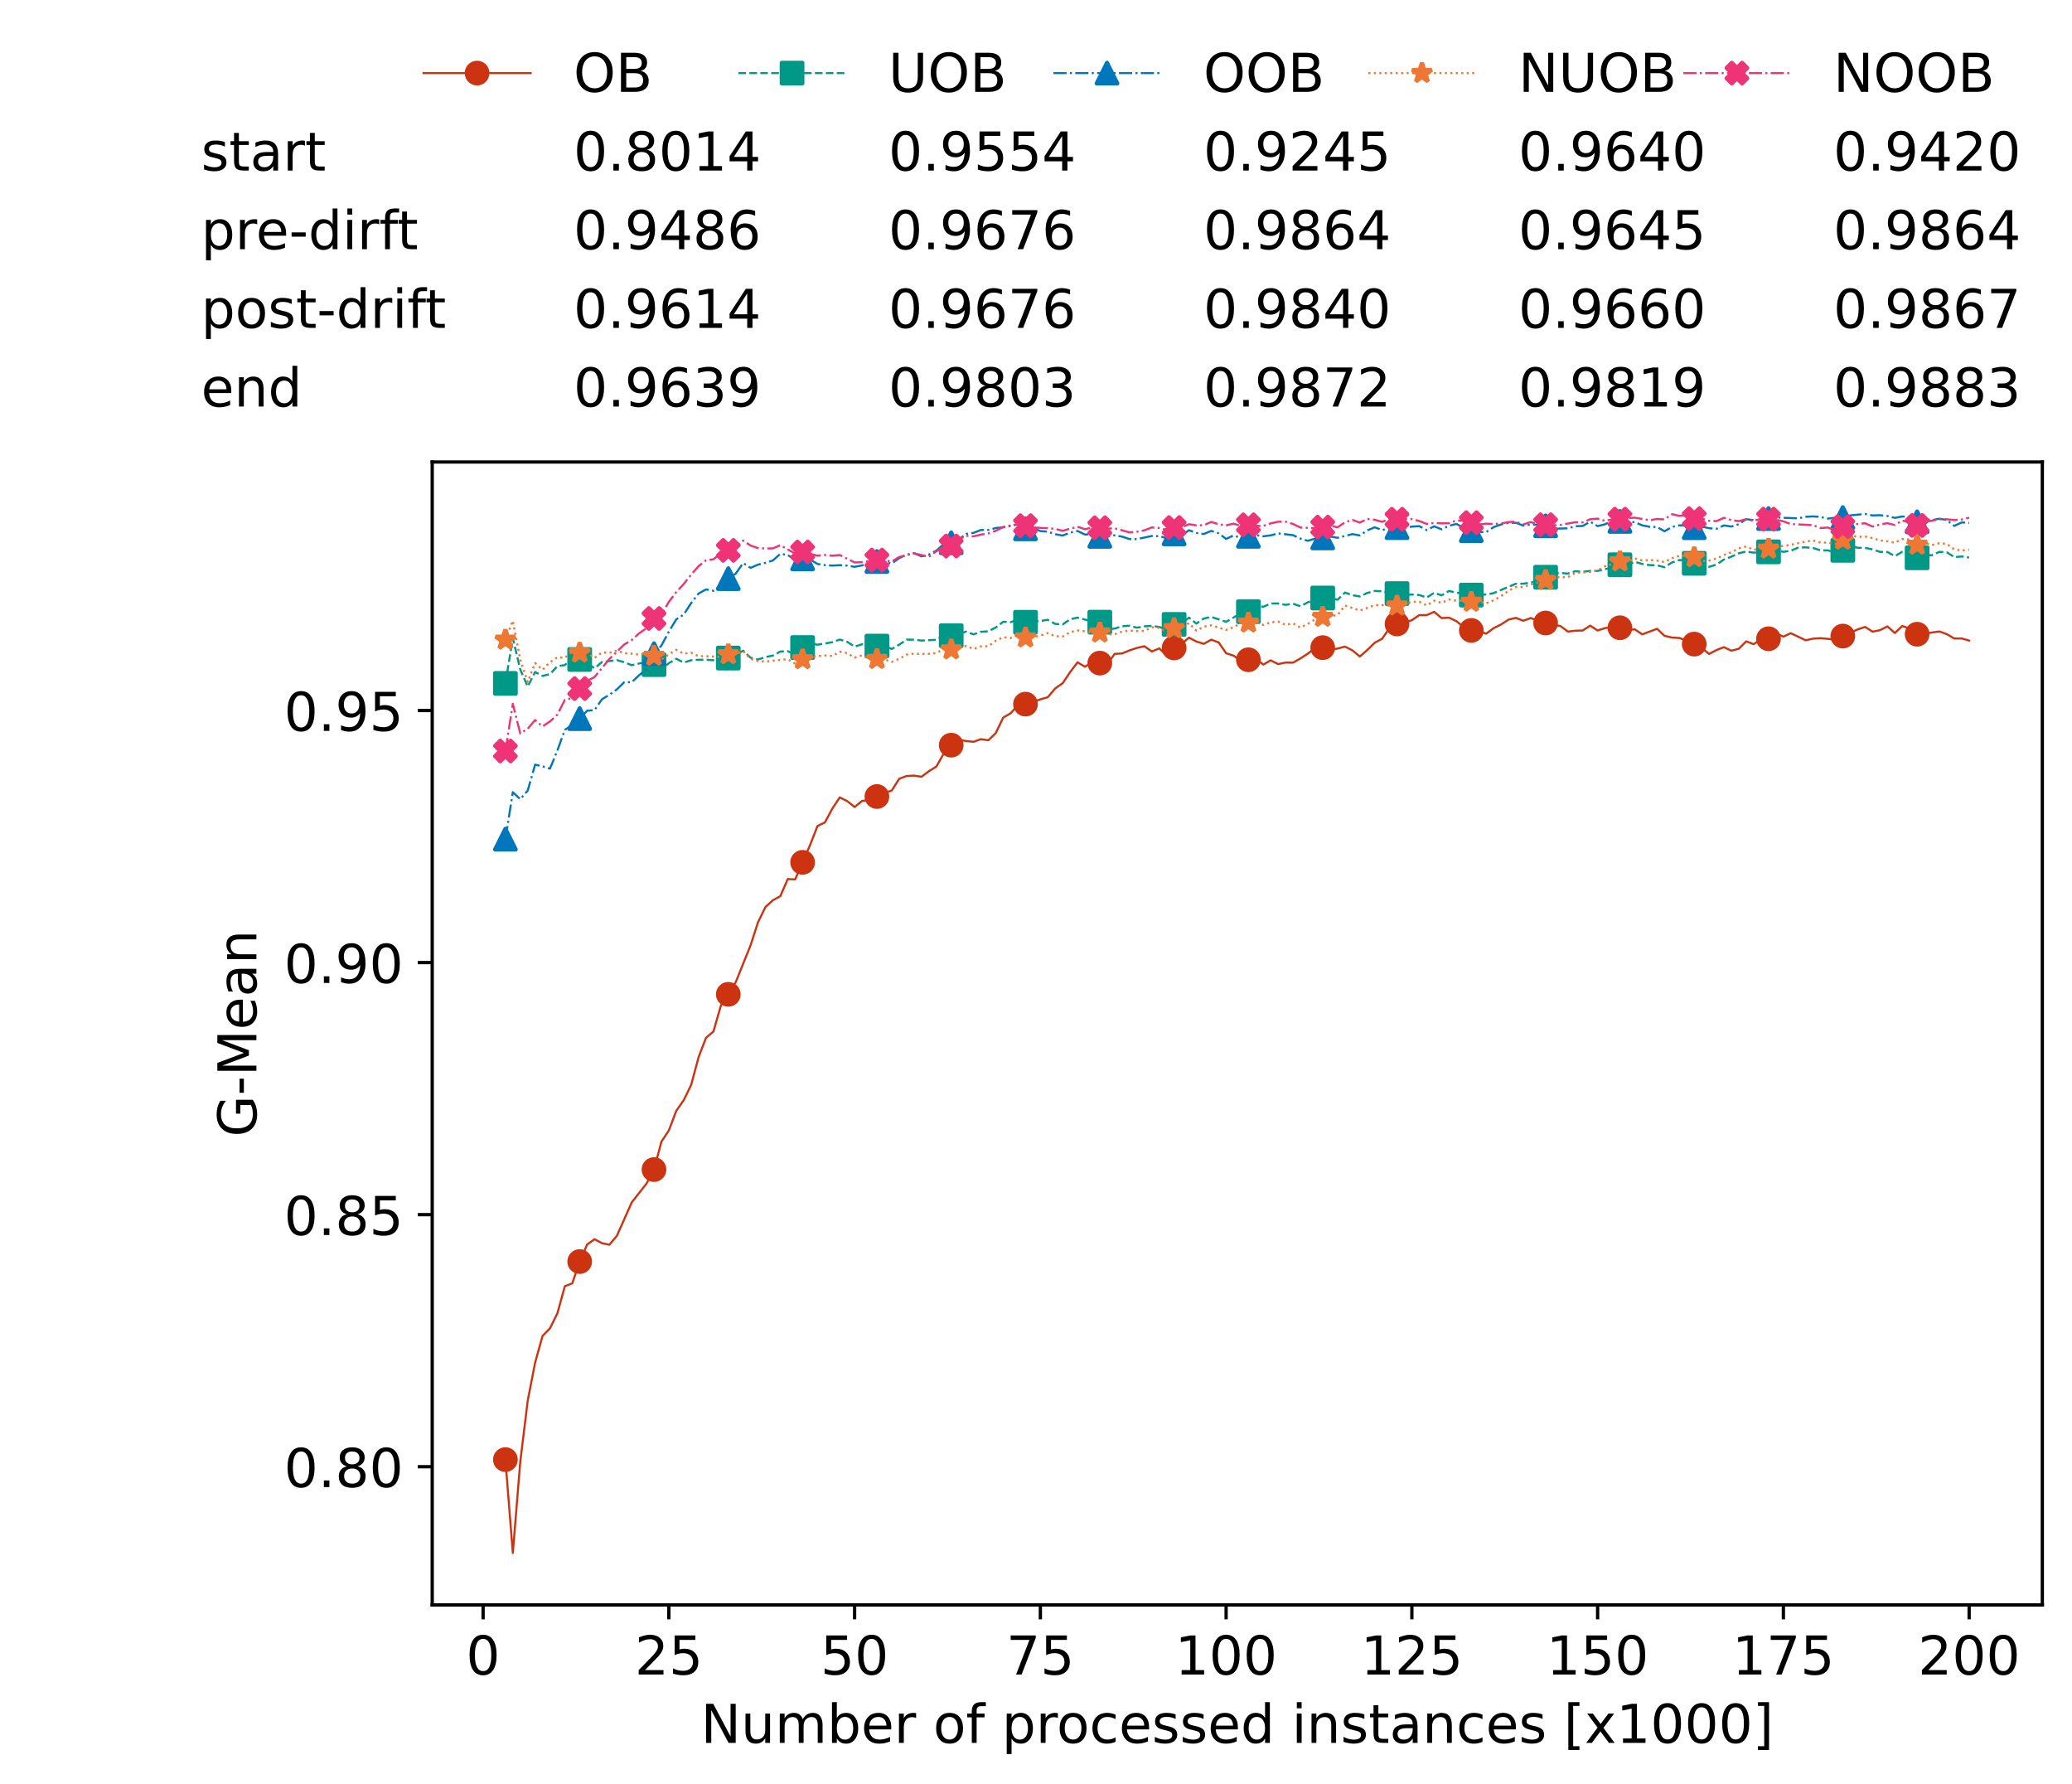<?xml version="1.0" encoding="utf-8" standalone="no"?>
<!DOCTYPE svg PUBLIC "-//W3C//DTD SVG 1.1//EN"
  "http://www.w3.org/Graphics/SVG/1.1/DTD/svg11.dtd">
<!-- Created with matplotlib (https://matplotlib.org/) -->
<svg height="432.615pt" version="1.1" viewBox="0 0 502.65 432.615" width="502.65pt" xmlns="http://www.w3.org/2000/svg" xmlns:xlink="http://www.w3.org/1999/xlink">
 <defs>
  <style type="text/css">*{stroke-linecap:butt;stroke-linejoin:round;}</style>
 </defs>
 <g id="figure_1">
  <g id="patch_1">
   <path d="M 0 432.615 
L 502.65 432.615 
L 502.65 0 
L 0 0 
z
" style="fill:#ffffff;"/>
  </g>
  <g id="axes_1">
   <g id="patch_2">
    <path d="M 104.85 389.252 
L 495.45 389.252 
L 495.45 112.052 
L 104.85 112.052 
z
" style="fill:#ffffff;"/>
   </g>
   <g id="matplotlib.axis_1">
    <g id="xtick_1">
     <g id="line2d_1">
      <defs>
       <path d="M 0 0 
L 0 3.5 
" id="m2bde269711" style="stroke:#000000;stroke-width:0.8;"/>
      </defs>
      <g>
       <use style="stroke:#000000;stroke-width:0.8;" x="117.197" xlink:href="#m2bde269711" y="389.252"/>
      </g>
     </g>
     <g id="text_1">
      <!-- 0 -->
      <g transform="translate(113.061 406.13)scale(0.13 -0.13)">
       <defs>
        <path d="M 31.781 66.406 
Q 24.172 66.406 20.328 58.906 
Q 16.5 51.422 16.5 36.375 
Q 16.5 21.391 20.328 13.891 
Q 24.172 6.391 31.781 6.391 
Q 39.453 6.391 43.281 13.891 
Q 47.125 21.391 47.125 36.375 
Q 47.125 51.422 43.281 58.906 
Q 39.453 66.406 31.781 66.406 
z
M 31.781 74.219 
Q 44.047 74.219 50.516 64.516 
Q 56.984 54.828 56.984 36.375 
Q 56.984 17.969 50.516 8.266 
Q 44.047 -1.422 31.781 -1.422 
Q 19.531 -1.422 13.062 8.266 
Q 6.594 17.969 6.594 36.375 
Q 6.594 54.828 13.062 64.516 
Q 19.531 74.219 31.781 74.219 
z
" id="DejaVuSans-48"/>
       </defs>
       <use xlink:href="#DejaVuSans-48"/>
      </g>
     </g>
    </g>
    <g id="xtick_2">
     <g id="line2d_2">
      <g>
       <use style="stroke:#000000;stroke-width:0.8;" x="162.259" xlink:href="#m2bde269711" y="389.252"/>
      </g>
     </g>
     <g id="text_2">
      <!-- 25 -->
      <g transform="translate(153.988 406.13)scale(0.13 -0.13)">
       <defs>
        <path d="M 19.188 8.297 
L 53.609 8.297 
L 53.609 0 
L 7.328 0 
L 7.328 8.297 
Q 12.938 14.109 22.625 23.891 
Q 32.328 33.688 34.812 36.531 
Q 39.547 41.844 41.422 45.531 
Q 43.312 49.219 43.312 52.781 
Q 43.312 58.594 39.234 62.25 
Q 35.156 65.922 28.609 65.922 
Q 23.969 65.922 18.812 64.312 
Q 13.672 62.703 7.812 59.422 
L 7.812 69.391 
Q 13.766 71.781 18.938 73 
Q 24.125 74.219 28.422 74.219 
Q 39.75 74.219 46.484 68.547 
Q 53.219 62.891 53.219 53.422 
Q 53.219 48.922 51.531 44.891 
Q 49.859 40.875 45.406 35.406 
Q 44.188 33.984 37.641 27.219 
Q 31.109 20.453 19.188 8.297 
z
" id="DejaVuSans-50"/>
        <path d="M 10.797 72.906 
L 49.516 72.906 
L 49.516 64.594 
L 19.828 64.594 
L 19.828 46.734 
Q 21.969 47.469 24.109 47.828 
Q 26.266 48.188 28.422 48.188 
Q 40.625 48.188 47.75 41.5 
Q 54.891 34.812 54.891 23.391 
Q 54.891 11.625 47.562 5.094 
Q 40.234 -1.422 26.906 -1.422 
Q 22.312 -1.422 17.547 -0.641 
Q 12.797 0.141 7.719 1.703 
L 7.719 11.625 
Q 12.109 9.234 16.797 8.062 
Q 21.484 6.891 26.703 6.891 
Q 35.156 6.891 40.078 11.328 
Q 45.016 15.766 45.016 23.391 
Q 45.016 31 40.078 35.438 
Q 35.156 39.891 26.703 39.891 
Q 22.75 39.891 18.812 39.016 
Q 14.891 38.141 10.797 36.281 
z
" id="DejaVuSans-53"/>
       </defs>
       <use xlink:href="#DejaVuSans-50"/>
       <use x="63.623" xlink:href="#DejaVuSans-53"/>
      </g>
     </g>
    </g>
    <g id="xtick_3">
     <g id="line2d_3">
      <g>
       <use style="stroke:#000000;stroke-width:0.8;" x="207.322" xlink:href="#m2bde269711" y="389.252"/>
      </g>
     </g>
     <g id="text_3">
      <!-- 50 -->
      <g transform="translate(199.05 406.13)scale(0.13 -0.13)">
       <use xlink:href="#DejaVuSans-53"/>
       <use x="63.623" xlink:href="#DejaVuSans-48"/>
      </g>
     </g>
    </g>
    <g id="xtick_4">
     <g id="line2d_4">
      <g>
       <use style="stroke:#000000;stroke-width:0.8;" x="252.384" xlink:href="#m2bde269711" y="389.252"/>
      </g>
     </g>
     <g id="text_4">
      <!-- 75 -->
      <g transform="translate(244.113 406.13)scale(0.13 -0.13)">
       <defs>
        <path d="M 8.203 72.906 
L 55.078 72.906 
L 55.078 68.703 
L 28.609 0 
L 18.312 0 
L 43.219 64.594 
L 8.203 64.594 
z
" id="DejaVuSans-55"/>
       </defs>
       <use xlink:href="#DejaVuSans-55"/>
       <use x="63.623" xlink:href="#DejaVuSans-53"/>
      </g>
     </g>
    </g>
    <g id="xtick_5">
     <g id="line2d_5">
      <g>
       <use style="stroke:#000000;stroke-width:0.8;" x="297.446" xlink:href="#m2bde269711" y="389.252"/>
      </g>
     </g>
     <g id="text_5">
      <!-- 100 -->
      <g transform="translate(285.039 406.13)scale(0.13 -0.13)">
       <defs>
        <path d="M 12.406 8.297 
L 28.516 8.297 
L 28.516 63.922 
L 10.984 60.406 
L 10.984 69.391 
L 28.422 72.906 
L 38.281 72.906 
L 38.281 8.297 
L 54.391 8.297 
L 54.391 0 
L 12.406 0 
z
" id="DejaVuSans-49"/>
       </defs>
       <use xlink:href="#DejaVuSans-49"/>
       <use x="63.623" xlink:href="#DejaVuSans-48"/>
       <use x="127.246" xlink:href="#DejaVuSans-48"/>
      </g>
     </g>
    </g>
    <g id="xtick_6">
     <g id="line2d_6">
      <g>
       <use style="stroke:#000000;stroke-width:0.8;" x="342.509" xlink:href="#m2bde269711" y="389.252"/>
      </g>
     </g>
     <g id="text_6">
      <!-- 125 -->
      <g transform="translate(330.102 406.13)scale(0.13 -0.13)">
       <use xlink:href="#DejaVuSans-49"/>
       <use x="63.623" xlink:href="#DejaVuSans-50"/>
       <use x="127.246" xlink:href="#DejaVuSans-53"/>
      </g>
     </g>
    </g>
    <g id="xtick_7">
     <g id="line2d_7">
      <g>
       <use style="stroke:#000000;stroke-width:0.8;" x="387.571" xlink:href="#m2bde269711" y="389.252"/>
      </g>
     </g>
     <g id="text_7">
      <!-- 150 -->
      <g transform="translate(375.164 406.13)scale(0.13 -0.13)">
       <use xlink:href="#DejaVuSans-49"/>
       <use x="63.623" xlink:href="#DejaVuSans-53"/>
       <use x="127.246" xlink:href="#DejaVuSans-48"/>
      </g>
     </g>
    </g>
    <g id="xtick_8">
     <g id="line2d_8">
      <g>
       <use style="stroke:#000000;stroke-width:0.8;" x="432.633" xlink:href="#m2bde269711" y="389.252"/>
      </g>
     </g>
     <g id="text_8">
      <!-- 175 -->
      <g transform="translate(420.226 406.13)scale(0.13 -0.13)">
       <use xlink:href="#DejaVuSans-49"/>
       <use x="63.623" xlink:href="#DejaVuSans-55"/>
       <use x="127.246" xlink:href="#DejaVuSans-53"/>
      </g>
     </g>
    </g>
    <g id="xtick_9">
     <g id="line2d_9">
      <g>
       <use style="stroke:#000000;stroke-width:0.8;" x="477.695" xlink:href="#m2bde269711" y="389.252"/>
      </g>
     </g>
     <g id="text_9">
      <!-- 200 -->
      <g transform="translate(465.289 406.13)scale(0.13 -0.13)">
       <use xlink:href="#DejaVuSans-50"/>
       <use x="63.623" xlink:href="#DejaVuSans-48"/>
       <use x="127.246" xlink:href="#DejaVuSans-48"/>
      </g>
     </g>
    </g>
    <g id="text_10">
     <!-- Number of processed instances [x1000] -->
     <g transform="translate(170.025 422.711)scale(0.13 -0.13)">
      <defs>
       <path d="M 9.812 72.906 
L 23.094 72.906 
L 55.422 11.922 
L 55.422 72.906 
L 64.984 72.906 
L 64.984 0 
L 51.703 0 
L 19.391 60.984 
L 19.391 0 
L 9.812 0 
z
" id="DejaVuSans-78"/>
       <path d="M 8.5 21.578 
L 8.5 54.688 
L 17.484 54.688 
L 17.484 21.922 
Q 17.484 14.156 20.5 10.266 
Q 23.531 6.391 29.594 6.391 
Q 36.859 6.391 41.078 11.031 
Q 45.312 15.672 45.312 23.688 
L 45.312 54.688 
L 54.297 54.688 
L 54.297 0 
L 45.312 0 
L 45.312 8.406 
Q 42.047 3.422 37.719 1 
Q 33.406 -1.422 27.688 -1.422 
Q 18.266 -1.422 13.375 4.438 
Q 8.5 10.297 8.5 21.578 
z
M 31.109 56 
z
" id="DejaVuSans-117"/>
       <path d="M 52 44.188 
Q 55.375 50.25 60.062 53.125 
Q 64.75 56 71.094 56 
Q 79.641 56 84.281 50.016 
Q 88.922 44.047 88.922 33.016 
L 88.922 0 
L 79.891 0 
L 79.891 32.719 
Q 79.891 40.578 77.094 44.375 
Q 74.312 48.188 68.609 48.188 
Q 61.625 48.188 57.562 43.547 
Q 53.516 38.922 53.516 30.906 
L 53.516 0 
L 44.484 0 
L 44.484 32.719 
Q 44.484 40.625 41.703 44.406 
Q 38.922 48.188 33.109 48.188 
Q 26.219 48.188 22.156 43.531 
Q 18.109 38.875 18.109 30.906 
L 18.109 0 
L 9.078 0 
L 9.078 54.688 
L 18.109 54.688 
L 18.109 46.188 
Q 21.188 51.219 25.484 53.609 
Q 29.781 56 35.688 56 
Q 41.656 56 45.828 52.969 
Q 50 49.953 52 44.188 
z
" id="DejaVuSans-109"/>
       <path d="M 48.688 27.297 
Q 48.688 37.203 44.609 42.844 
Q 40.531 48.484 33.406 48.484 
Q 26.266 48.484 22.188 42.844 
Q 18.109 37.203 18.109 27.297 
Q 18.109 17.391 22.188 11.75 
Q 26.266 6.109 33.406 6.109 
Q 40.531 6.109 44.609 11.75 
Q 48.688 17.391 48.688 27.297 
z
M 18.109 46.391 
Q 20.953 51.266 25.266 53.625 
Q 29.594 56 35.594 56 
Q 45.562 56 51.781 48.094 
Q 58.016 40.188 58.016 27.297 
Q 58.016 14.406 51.781 6.484 
Q 45.562 -1.422 35.594 -1.422 
Q 29.594 -1.422 25.266 0.953 
Q 20.953 3.328 18.109 8.203 
L 18.109 0 
L 9.078 0 
L 9.078 75.984 
L 18.109 75.984 
z
" id="DejaVuSans-98"/>
       <path d="M 56.203 29.594 
L 56.203 25.203 
L 14.891 25.203 
Q 15.484 15.922 20.484 11.062 
Q 25.484 6.203 34.422 6.203 
Q 39.594 6.203 44.453 7.469 
Q 49.312 8.734 54.109 11.281 
L 54.109 2.781 
Q 49.266 0.734 44.188 -0.344 
Q 39.109 -1.422 33.891 -1.422 
Q 20.797 -1.422 13.156 6.188 
Q 5.516 13.812 5.516 26.812 
Q 5.516 40.234 12.766 48.109 
Q 20.016 56 32.328 56 
Q 43.359 56 49.781 48.891 
Q 56.203 41.797 56.203 29.594 
z
M 47.219 32.234 
Q 47.125 39.594 43.094 43.984 
Q 39.062 48.391 32.422 48.391 
Q 24.906 48.391 20.391 44.141 
Q 15.875 39.891 15.188 32.172 
z
" id="DejaVuSans-101"/>
       <path d="M 41.109 46.297 
Q 39.594 47.172 37.812 47.578 
Q 36.031 48 33.891 48 
Q 26.266 48 22.188 43.047 
Q 18.109 38.094 18.109 28.812 
L 18.109 0 
L 9.078 0 
L 9.078 54.688 
L 18.109 54.688 
L 18.109 46.188 
Q 20.953 51.172 25.484 53.578 
Q 30.031 56 36.531 56 
Q 37.453 56 38.578 55.875 
Q 39.703 55.766 41.062 55.516 
z
" id="DejaVuSans-114"/>
       <path id="DejaVuSans-32"/>
       <path d="M 30.609 48.391 
Q 23.391 48.391 19.188 42.75 
Q 14.984 37.109 14.984 27.297 
Q 14.984 17.484 19.156 11.844 
Q 23.344 6.203 30.609 6.203 
Q 37.797 6.203 41.984 11.859 
Q 46.188 17.531 46.188 27.297 
Q 46.188 37.016 41.984 42.703 
Q 37.797 48.391 30.609 48.391 
z
M 30.609 56 
Q 42.328 56 49.016 48.375 
Q 55.719 40.766 55.719 27.297 
Q 55.719 13.875 49.016 6.219 
Q 42.328 -1.422 30.609 -1.422 
Q 18.844 -1.422 12.172 6.219 
Q 5.516 13.875 5.516 27.297 
Q 5.516 40.766 12.172 48.375 
Q 18.844 56 30.609 56 
z
" id="DejaVuSans-111"/>
       <path d="M 37.109 75.984 
L 37.109 68.5 
L 28.516 68.5 
Q 23.688 68.5 21.797 66.547 
Q 19.922 64.594 19.922 59.516 
L 19.922 54.688 
L 34.719 54.688 
L 34.719 47.703 
L 19.922 47.703 
L 19.922 0 
L 10.891 0 
L 10.891 47.703 
L 2.297 47.703 
L 2.297 54.688 
L 10.891 54.688 
L 10.891 58.5 
Q 10.891 67.625 15.141 71.797 
Q 19.391 75.984 28.609 75.984 
z
" id="DejaVuSans-102"/>
       <path d="M 18.109 8.203 
L 18.109 -20.797 
L 9.078 -20.797 
L 9.078 54.688 
L 18.109 54.688 
L 18.109 46.391 
Q 20.953 51.266 25.266 53.625 
Q 29.594 56 35.594 56 
Q 45.562 56 51.781 48.094 
Q 58.016 40.188 58.016 27.297 
Q 58.016 14.406 51.781 6.484 
Q 45.562 -1.422 35.594 -1.422 
Q 29.594 -1.422 25.266 0.953 
Q 20.953 3.328 18.109 8.203 
z
M 48.688 27.297 
Q 48.688 37.203 44.609 42.844 
Q 40.531 48.484 33.406 48.484 
Q 26.266 48.484 22.188 42.844 
Q 18.109 37.203 18.109 27.297 
Q 18.109 17.391 22.188 11.75 
Q 26.266 6.109 33.406 6.109 
Q 40.531 6.109 44.609 11.75 
Q 48.688 17.391 48.688 27.297 
z
" id="DejaVuSans-112"/>
       <path d="M 48.781 52.594 
L 48.781 44.188 
Q 44.969 46.297 41.141 47.344 
Q 37.312 48.391 33.406 48.391 
Q 24.656 48.391 19.812 42.844 
Q 14.984 37.312 14.984 27.297 
Q 14.984 17.281 19.812 11.734 
Q 24.656 6.203 33.406 6.203 
Q 37.312 6.203 41.141 7.25 
Q 44.969 8.297 48.781 10.406 
L 48.781 2.094 
Q 45.016 0.344 40.984 -0.531 
Q 36.969 -1.422 32.422 -1.422 
Q 20.062 -1.422 12.781 6.344 
Q 5.516 14.109 5.516 27.297 
Q 5.516 40.672 12.859 48.328 
Q 20.219 56 33.016 56 
Q 37.156 56 41.109 55.141 
Q 45.062 54.297 48.781 52.594 
z
" id="DejaVuSans-99"/>
       <path d="M 44.281 53.078 
L 44.281 44.578 
Q 40.484 46.531 36.375 47.5 
Q 32.281 48.484 27.875 48.484 
Q 21.188 48.484 17.844 46.438 
Q 14.5 44.391 14.5 40.281 
Q 14.5 37.156 16.891 35.375 
Q 19.281 33.594 26.516 31.984 
L 29.594 31.297 
Q 39.156 29.25 43.188 25.516 
Q 47.219 21.781 47.219 15.094 
Q 47.219 7.469 41.188 3.016 
Q 35.156 -1.422 24.609 -1.422 
Q 20.219 -1.422 15.453 -0.562 
Q 10.688 0.297 5.422 2 
L 5.422 11.281 
Q 10.406 8.688 15.234 7.391 
Q 20.062 6.109 24.812 6.109 
Q 31.156 6.109 34.562 8.281 
Q 37.984 10.453 37.984 14.406 
Q 37.984 18.062 35.516 20.016 
Q 33.062 21.969 24.703 23.781 
L 21.578 24.516 
Q 13.234 26.266 9.516 29.906 
Q 5.812 33.547 5.812 39.891 
Q 5.812 47.609 11.281 51.797 
Q 16.75 56 26.812 56 
Q 31.781 56 36.172 55.266 
Q 40.578 54.547 44.281 53.078 
z
" id="DejaVuSans-115"/>
       <path d="M 45.406 46.391 
L 45.406 75.984 
L 54.391 75.984 
L 54.391 0 
L 45.406 0 
L 45.406 8.203 
Q 42.578 3.328 38.25 0.953 
Q 33.938 -1.422 27.875 -1.422 
Q 17.969 -1.422 11.734 6.484 
Q 5.516 14.406 5.516 27.297 
Q 5.516 40.188 11.734 48.094 
Q 17.969 56 27.875 56 
Q 33.938 56 38.25 53.625 
Q 42.578 51.266 45.406 46.391 
z
M 14.797 27.297 
Q 14.797 17.391 18.875 11.75 
Q 22.953 6.109 30.078 6.109 
Q 37.203 6.109 41.297 11.75 
Q 45.406 17.391 45.406 27.297 
Q 45.406 37.203 41.297 42.844 
Q 37.203 48.484 30.078 48.484 
Q 22.953 48.484 18.875 42.844 
Q 14.797 37.203 14.797 27.297 
z
" id="DejaVuSans-100"/>
       <path d="M 9.422 54.688 
L 18.406 54.688 
L 18.406 0 
L 9.422 0 
z
M 9.422 75.984 
L 18.406 75.984 
L 18.406 64.594 
L 9.422 64.594 
z
" id="DejaVuSans-105"/>
       <path d="M 54.891 33.016 
L 54.891 0 
L 45.906 0 
L 45.906 32.719 
Q 45.906 40.484 42.875 44.328 
Q 39.844 48.188 33.797 48.188 
Q 26.516 48.188 22.312 43.547 
Q 18.109 38.922 18.109 30.906 
L 18.109 0 
L 9.078 0 
L 9.078 54.688 
L 18.109 54.688 
L 18.109 46.188 
Q 21.344 51.125 25.703 53.562 
Q 30.078 56 35.797 56 
Q 45.219 56 50.047 50.172 
Q 54.891 44.344 54.891 33.016 
z
" id="DejaVuSans-110"/>
       <path d="M 18.312 70.219 
L 18.312 54.688 
L 36.812 54.688 
L 36.812 47.703 
L 18.312 47.703 
L 18.312 18.016 
Q 18.312 11.328 20.141 9.422 
Q 21.969 7.516 27.594 7.516 
L 36.812 7.516 
L 36.812 0 
L 27.594 0 
Q 17.188 0 13.234 3.875 
Q 9.281 7.766 9.281 18.016 
L 9.281 47.703 
L 2.688 47.703 
L 2.688 54.688 
L 9.281 54.688 
L 9.281 70.219 
z
" id="DejaVuSans-116"/>
       <path d="M 34.281 27.484 
Q 23.391 27.484 19.188 25 
Q 14.984 22.516 14.984 16.5 
Q 14.984 11.719 18.141 8.906 
Q 21.297 6.109 26.703 6.109 
Q 34.188 6.109 38.703 11.406 
Q 43.219 16.703 43.219 25.484 
L 43.219 27.484 
z
M 52.203 31.203 
L 52.203 0 
L 43.219 0 
L 43.219 8.297 
Q 40.141 3.328 35.547 0.953 
Q 30.953 -1.422 24.312 -1.422 
Q 15.922 -1.422 10.953 3.297 
Q 6 8.016 6 15.922 
Q 6 25.141 12.172 29.828 
Q 18.359 34.516 30.609 34.516 
L 43.219 34.516 
L 43.219 35.406 
Q 43.219 41.609 39.141 45 
Q 35.062 48.391 27.688 48.391 
Q 23 48.391 18.547 47.266 
Q 14.109 46.141 10.016 43.891 
L 10.016 52.203 
Q 14.938 54.109 19.578 55.047 
Q 24.219 56 28.609 56 
Q 40.484 56 46.344 49.844 
Q 52.203 43.703 52.203 31.203 
z
" id="DejaVuSans-97"/>
       <path d="M 8.594 75.984 
L 29.297 75.984 
L 29.297 69 
L 17.578 69 
L 17.578 -6.203 
L 29.297 -6.203 
L 29.297 -13.188 
L 8.594 -13.188 
z
" id="DejaVuSans-91"/>
       <path d="M 54.891 54.688 
L 35.109 28.078 
L 55.906 0 
L 45.312 0 
L 29.391 21.484 
L 13.484 0 
L 2.875 0 
L 24.125 28.609 
L 4.688 54.688 
L 15.281 54.688 
L 29.781 35.203 
L 44.281 54.688 
z
" id="DejaVuSans-120"/>
       <path d="M 30.422 75.984 
L 30.422 -13.188 
L 9.719 -13.188 
L 9.719 -6.203 
L 21.391 -6.203 
L 21.391 69 
L 9.719 69 
L 9.719 75.984 
z
" id="DejaVuSans-93"/>
      </defs>
      <use xlink:href="#DejaVuSans-78"/>
      <use x="74.805" xlink:href="#DejaVuSans-117"/>
      <use x="138.184" xlink:href="#DejaVuSans-109"/>
      <use x="235.596" xlink:href="#DejaVuSans-98"/>
      <use x="299.072" xlink:href="#DejaVuSans-101"/>
      <use x="360.596" xlink:href="#DejaVuSans-114"/>
      <use x="401.709" xlink:href="#DejaVuSans-32"/>
      <use x="433.496" xlink:href="#DejaVuSans-111"/>
      <use x="494.678" xlink:href="#DejaVuSans-102"/>
      <use x="529.883" xlink:href="#DejaVuSans-32"/>
      <use x="561.67" xlink:href="#DejaVuSans-112"/>
      <use x="625.146" xlink:href="#DejaVuSans-114"/>
      <use x="664.01" xlink:href="#DejaVuSans-111"/>
      <use x="725.191" xlink:href="#DejaVuSans-99"/>
      <use x="780.172" xlink:href="#DejaVuSans-101"/>
      <use x="841.695" xlink:href="#DejaVuSans-115"/>
      <use x="893.795" xlink:href="#DejaVuSans-115"/>
      <use x="945.895" xlink:href="#DejaVuSans-101"/>
      <use x="1007.418" xlink:href="#DejaVuSans-100"/>
      <use x="1070.895" xlink:href="#DejaVuSans-32"/>
      <use x="1102.682" xlink:href="#DejaVuSans-105"/>
      <use x="1130.465" xlink:href="#DejaVuSans-110"/>
      <use x="1193.844" xlink:href="#DejaVuSans-115"/>
      <use x="1245.943" xlink:href="#DejaVuSans-116"/>
      <use x="1285.152" xlink:href="#DejaVuSans-97"/>
      <use x="1346.432" xlink:href="#DejaVuSans-110"/>
      <use x="1409.811" xlink:href="#DejaVuSans-99"/>
      <use x="1464.791" xlink:href="#DejaVuSans-101"/>
      <use x="1526.314" xlink:href="#DejaVuSans-115"/>
      <use x="1578.414" xlink:href="#DejaVuSans-32"/>
      <use x="1610.201" xlink:href="#DejaVuSans-91"/>
      <use x="1649.215" xlink:href="#DejaVuSans-120"/>
      <use x="1708.395" xlink:href="#DejaVuSans-49"/>
      <use x="1772.018" xlink:href="#DejaVuSans-48"/>
      <use x="1835.641" xlink:href="#DejaVuSans-48"/>
      <use x="1899.264" xlink:href="#DejaVuSans-48"/>
      <use x="1962.887" xlink:href="#DejaVuSans-93"/>
     </g>
    </g>
   </g>
   <g id="matplotlib.axis_2">
    <g id="ytick_1">
     <g id="line2d_10">
      <defs>
       <path d="M 0 0 
L -3.5 0 
" id="m4d3d7f3af7" style="stroke:#000000;stroke-width:0.8;"/>
      </defs>
      <g>
       <use style="stroke:#000000;stroke-width:0.8;" x="104.85" xlink:href="#m4d3d7f3af7" y="355.729"/>
      </g>
     </g>
     <g id="text_11">
      <!-- 0.80 -->
      <g transform="translate(68.905 360.668)scale(0.13 -0.13)">
       <defs>
        <path d="M 10.688 12.406 
L 21 12.406 
L 21 0 
L 10.688 0 
z
" id="DejaVuSans-46"/>
        <path d="M 31.781 34.625 
Q 24.75 34.625 20.719 30.859 
Q 16.703 27.094 16.703 20.516 
Q 16.703 13.922 20.719 10.156 
Q 24.75 6.391 31.781 6.391 
Q 38.812 6.391 42.859 10.172 
Q 46.922 13.969 46.922 20.516 
Q 46.922 27.094 42.891 30.859 
Q 38.875 34.625 31.781 34.625 
z
M 21.922 38.812 
Q 15.578 40.375 12.031 44.719 
Q 8.5 49.078 8.5 55.328 
Q 8.5 64.062 14.719 69.141 
Q 20.953 74.219 31.781 74.219 
Q 42.672 74.219 48.875 69.141 
Q 55.078 64.062 55.078 55.328 
Q 55.078 49.078 51.531 44.719 
Q 48 40.375 41.703 38.812 
Q 48.828 37.156 52.797 32.312 
Q 56.781 27.484 56.781 20.516 
Q 56.781 9.906 50.312 4.234 
Q 43.844 -1.422 31.781 -1.422 
Q 19.734 -1.422 13.25 4.234 
Q 6.781 9.906 6.781 20.516 
Q 6.781 27.484 10.781 32.312 
Q 14.797 37.156 21.922 38.812 
z
M 18.312 54.391 
Q 18.312 48.734 21.844 45.562 
Q 25.391 42.391 31.781 42.391 
Q 38.141 42.391 41.719 45.562 
Q 45.312 48.734 45.312 54.391 
Q 45.312 60.062 41.719 63.234 
Q 38.141 66.406 31.781 66.406 
Q 25.391 66.406 21.844 63.234 
Q 18.312 60.062 18.312 54.391 
z
" id="DejaVuSans-56"/>
       </defs>
       <use xlink:href="#DejaVuSans-48"/>
       <use x="63.623" xlink:href="#DejaVuSans-46"/>
       <use x="95.41" xlink:href="#DejaVuSans-56"/>
       <use x="159.033" xlink:href="#DejaVuSans-48"/>
      </g>
     </g>
    </g>
    <g id="ytick_2">
     <g id="line2d_11">
      <g>
       <use style="stroke:#000000;stroke-width:0.8;" x="104.85" xlink:href="#m4d3d7f3af7" y="294.594"/>
      </g>
     </g>
     <g id="text_12">
      <!-- 0.85 -->
      <g transform="translate(68.905 299.533)scale(0.13 -0.13)">
       <use xlink:href="#DejaVuSans-48"/>
       <use x="63.623" xlink:href="#DejaVuSans-46"/>
       <use x="95.41" xlink:href="#DejaVuSans-56"/>
       <use x="159.033" xlink:href="#DejaVuSans-53"/>
      </g>
     </g>
    </g>
    <g id="ytick_3">
     <g id="line2d_12">
      <g>
       <use style="stroke:#000000;stroke-width:0.8;" x="104.85" xlink:href="#m4d3d7f3af7" y="233.46"/>
      </g>
     </g>
     <g id="text_13">
      <!-- 0.90 -->
      <g transform="translate(68.905 238.399)scale(0.13 -0.13)">
       <defs>
        <path d="M 10.984 1.516 
L 10.984 10.5 
Q 14.703 8.734 18.5 7.812 
Q 22.312 6.891 25.984 6.891 
Q 35.75 6.891 40.891 13.453 
Q 46.047 20.016 46.781 33.406 
Q 43.953 29.203 39.594 26.953 
Q 35.25 24.703 29.984 24.703 
Q 19.047 24.703 12.672 31.312 
Q 6.297 37.938 6.297 49.422 
Q 6.297 60.641 12.938 67.422 
Q 19.578 74.219 30.609 74.219 
Q 43.266 74.219 49.922 64.516 
Q 56.594 54.828 56.594 36.375 
Q 56.594 19.141 48.406 8.859 
Q 40.234 -1.422 26.422 -1.422 
Q 22.703 -1.422 18.891 -0.688 
Q 15.094 0.047 10.984 1.516 
z
M 30.609 32.422 
Q 37.25 32.422 41.125 36.953 
Q 45.016 41.5 45.016 49.422 
Q 45.016 57.281 41.125 61.844 
Q 37.25 66.406 30.609 66.406 
Q 23.969 66.406 20.094 61.844 
Q 16.219 57.281 16.219 49.422 
Q 16.219 41.5 20.094 36.953 
Q 23.969 32.422 30.609 32.422 
z
" id="DejaVuSans-57"/>
       </defs>
       <use xlink:href="#DejaVuSans-48"/>
       <use x="63.623" xlink:href="#DejaVuSans-46"/>
       <use x="95.41" xlink:href="#DejaVuSans-57"/>
       <use x="159.033" xlink:href="#DejaVuSans-48"/>
      </g>
     </g>
    </g>
    <g id="ytick_4">
     <g id="line2d_13">
      <g>
       <use style="stroke:#000000;stroke-width:0.8;" x="104.85" xlink:href="#m4d3d7f3af7" y="172.325"/>
      </g>
     </g>
     <g id="text_14">
      <!-- 0.95 -->
      <g transform="translate(68.905 177.264)scale(0.13 -0.13)">
       <use xlink:href="#DejaVuSans-48"/>
       <use x="63.623" xlink:href="#DejaVuSans-46"/>
       <use x="95.41" xlink:href="#DejaVuSans-57"/>
       <use x="159.033" xlink:href="#DejaVuSans-53"/>
      </g>
     </g>
    </g>
    <g id="text_15">
     <!-- G-Mean -->
     <g transform="translate(62.201 275.744)rotate(-90)scale(0.13 -0.13)">
      <defs>
       <path d="M 59.516 10.406 
L 59.516 29.984 
L 43.406 29.984 
L 43.406 38.094 
L 69.281 38.094 
L 69.281 6.781 
Q 63.578 2.734 56.688 0.656 
Q 49.812 -1.422 42 -1.422 
Q 24.906 -1.422 15.25 8.562 
Q 5.609 18.562 5.609 36.375 
Q 5.609 54.25 15.25 64.234 
Q 24.906 74.219 42 74.219 
Q 49.125 74.219 55.547 72.453 
Q 61.969 70.703 67.391 67.281 
L 67.391 56.781 
Q 61.922 61.422 55.766 63.766 
Q 49.609 66.109 42.828 66.109 
Q 29.438 66.109 22.719 58.641 
Q 16.016 51.172 16.016 36.375 
Q 16.016 21.625 22.719 14.156 
Q 29.438 6.688 42.828 6.688 
Q 48.047 6.688 52.141 7.594 
Q 56.25 8.5 59.516 10.406 
z
" id="DejaVuSans-71"/>
       <path d="M 4.891 31.391 
L 31.203 31.391 
L 31.203 23.391 
L 4.891 23.391 
z
" id="DejaVuSans-45"/>
       <path d="M 9.812 72.906 
L 24.516 72.906 
L 43.109 23.297 
L 61.812 72.906 
L 76.516 72.906 
L 76.516 0 
L 66.891 0 
L 66.891 64.016 
L 48.094 14.016 
L 38.188 14.016 
L 19.391 64.016 
L 19.391 0 
L 9.812 0 
z
" id="DejaVuSans-77"/>
      </defs>
      <use xlink:href="#DejaVuSans-71"/>
      <use x="77.49" xlink:href="#DejaVuSans-45"/>
      <use x="113.574" xlink:href="#DejaVuSans-77"/>
      <use x="199.854" xlink:href="#DejaVuSans-101"/>
      <use x="261.377" xlink:href="#DejaVuSans-97"/>
      <use x="322.656" xlink:href="#DejaVuSans-110"/>
     </g>
    </g>
   </g>
   <g id="line2d_14"/>
   <g id="line2d_15"/>
   <g id="line2d_16"/>
   <g id="line2d_17"/>
   <g id="line2d_18"/>
   <g id="line2d_19">
    <path clip-path="url(#p8535756e2a)" d="M 122.605 354.002 
L 124.407 376.652 
L 126.21 354.546 
L 128.012 339.751 
L 129.815 330.486 
L 131.617 324.014 
L 133.419 322.158 
L 135.222 318.517 
L 137.024 311.954 
L 138.827 311.251 
L 140.629 305.972 
L 142.432 301.842 
L 144.234 300.551 
L 146.037 301.513 
L 147.839 301.894 
L 149.642 299.742 
L 153.247 291.63 
L 156.852 287.035 
L 158.654 283.657 
L 160.457 276.888 
L 162.259 274.171 
L 164.062 269.403 
L 165.864 266.833 
L 167.667 263.131 
L 169.469 256.406 
L 171.272 251.691 
L 173.074 250.177 
L 174.877 243.887 
L 176.679 241.159 
L 178.482 238.202 
L 182.087 229.262 
L 183.889 223.667 
L 185.692 219.984 
L 187.494 218.348 
L 189.297 217.353 
L 191.099 213.208 
L 192.902 213.282 
L 196.507 204.975 
L 198.309 200.341 
L 200.112 199.469 
L 201.914 196.114 
L 203.717 193.398 
L 205.519 194.294 
L 207.322 195.735 
L 209.124 194.248 
L 210.927 194.036 
L 214.532 192.366 
L 216.334 191.72 
L 218.137 188.886 
L 219.939 188.202 
L 221.742 188.112 
L 223.544 188.392 
L 225.347 187.039 
L 227.149 185.915 
L 228.952 182.748 
L 230.754 180.729 
L 232.557 179.406 
L 234.359 179.718 
L 236.162 179.912 
L 237.964 179.272 
L 239.767 179.534 
L 241.569 177.791 
L 243.372 174.037 
L 245.174 172.989 
L 246.976 170.949 
L 248.779 170.774 
L 250.581 170.271 
L 252.384 169.615 
L 254.186 169.101 
L 255.989 166.952 
L 257.791 165.706 
L 259.594 163.029 
L 261.396 160.63 
L 263.199 161.702 
L 265.001 160.607 
L 268.606 161.099 
L 270.409 158.587 
L 272.211 158.488 
L 274.014 157.74 
L 275.816 157.145 
L 277.619 156.736 
L 279.421 158.008 
L 281.224 157.26 
L 283.026 158.974 
L 284.829 157.149 
L 286.631 156.19 
L 288.434 154.647 
L 290.236 155.597 
L 292.039 156.152 
L 293.841 155.136 
L 295.644 155.812 
L 297.446 158.43 
L 299.249 159.009 
L 301.051 160.308 
L 304.656 159.737 
L 306.459 161.182 
L 308.261 160.156 
L 310.064 161.066 
L 311.866 160.691 
L 313.669 160.724 
L 315.471 159.694 
L 317.274 158.533 
L 319.076 157.118 
L 320.879 157.074 
L 322.681 157.649 
L 324.484 157.295 
L 326.286 156.826 
L 328.089 157.738 
L 329.891 159.226 
L 331.694 157.64 
L 333.496 155.886 
L 335.299 154.916 
L 337.101 152.281 
L 338.904 151.331 
L 340.706 150.974 
L 342.509 150.418 
L 344.311 149.182 
L 346.114 149.19 
L 347.916 148.39 
L 349.719 149.903 
L 351.521 149.808 
L 353.324 150.658 
L 355.126 152.141 
L 356.928 152.895 
L 358.731 153.046 
L 360.533 153.688 
L 362.336 152.355 
L 364.138 151.466 
L 365.941 150.288 
L 367.743 149.855 
L 369.546 150.56 
L 371.348 149.889 
L 373.151 150.579 
L 374.953 151.099 
L 378.558 151.843 
L 380.361 153.178 
L 382.163 152.969 
L 383.966 152.918 
L 385.768 151.737 
L 387.571 152.918 
L 389.373 152.336 
L 391.176 152.088 
L 392.978 152.253 
L 394.781 152.86 
L 396.583 152.624 
L 398.386 153.852 
L 401.991 152.508 
L 403.793 154.204 
L 405.596 154.628 
L 407.398 154.731 
L 409.201 155.364 
L 412.806 157.107 
L 414.608 158.609 
L 416.411 157.655 
L 418.213 156.962 
L 420.016 157.82 
L 421.818 157.349 
L 423.621 155.551 
L 425.423 156.241 
L 427.226 154.995 
L 429.028 154.922 
L 430.831 153.638 
L 432.633 154.399 
L 434.436 153.576 
L 438.041 155.286 
L 439.843 154.889 
L 441.646 154.78 
L 445.251 155.116 
L 450.658 152.657 
L 452.461 152.044 
L 454.263 153.195 
L 456.066 152.842 
L 457.868 151.924 
L 459.671 153.527 
L 461.473 151.825 
L 463.276 152.441 
L 465.078 153.821 
L 466.881 153.659 
L 470.485 153.15 
L 472.288 153.805 
L 474.09 154.861 
L 475.893 154.841 
L 477.695 155.363 
L 477.695 155.363 
" style="fill:none;stroke:#cc3311;stroke-linecap:square;stroke-width:0.5;"/>
    <defs>
     <path d="M 0 2.5 
C 0.663 2.5 1.299 2.237 1.768 1.768 
C 2.237 1.299 2.5 0.663 2.5 0 
C 2.5 -0.663 2.237 -1.299 1.768 -1.768 
C 1.299 -2.237 0.663 -2.5 0 -2.5 
C -0.663 -2.5 -1.299 -2.237 -1.768 -1.768 
C -2.237 -1.299 -2.5 -0.663 -2.5 0 
C -2.5 0.663 -2.237 1.299 -1.768 1.768 
C -1.299 2.237 -0.663 2.5 0 2.5 
z
" id="m86c27ce60b" style="stroke:#cc3311;"/>
    </defs>
    <g clip-path="url(#p8535756e2a)">
     <use style="fill:#cc3311;stroke:#cc3311;" x="122.605" xlink:href="#m86c27ce60b" y="354.002"/>
     <use style="fill:#cc3311;stroke:#cc3311;" x="140.629" xlink:href="#m86c27ce60b" y="305.972"/>
     <use style="fill:#cc3311;stroke:#cc3311;" x="158.654" xlink:href="#m86c27ce60b" y="283.657"/>
     <use style="fill:#cc3311;stroke:#cc3311;" x="176.679" xlink:href="#m86c27ce60b" y="241.159"/>
     <use style="fill:#cc3311;stroke:#cc3311;" x="194.704" xlink:href="#m86c27ce60b" y="209.143"/>
     <use style="fill:#cc3311;stroke:#cc3311;" x="212.729" xlink:href="#m86c27ce60b" y="193.186"/>
     <use style="fill:#cc3311;stroke:#cc3311;" x="230.754" xlink:href="#m86c27ce60b" y="180.729"/>
     <use style="fill:#cc3311;stroke:#cc3311;" x="248.779" xlink:href="#m86c27ce60b" y="170.774"/>
     <use style="fill:#cc3311;stroke:#cc3311;" x="266.804" xlink:href="#m86c27ce60b" y="160.826"/>
     <use style="fill:#cc3311;stroke:#cc3311;" x="284.829" xlink:href="#m86c27ce60b" y="157.149"/>
     <use style="fill:#cc3311;stroke:#cc3311;" x="302.854" xlink:href="#m86c27ce60b" y="160.014"/>
     <use style="fill:#cc3311;stroke:#cc3311;" x="320.879" xlink:href="#m86c27ce60b" y="157.074"/>
     <use style="fill:#cc3311;stroke:#cc3311;" x="338.904" xlink:href="#m86c27ce60b" y="151.331"/>
     <use style="fill:#cc3311;stroke:#cc3311;" x="356.928" xlink:href="#m86c27ce60b" y="152.895"/>
     <use style="fill:#cc3311;stroke:#cc3311;" x="374.953" xlink:href="#m86c27ce60b" y="151.099"/>
     <use style="fill:#cc3311;stroke:#cc3311;" x="392.978" xlink:href="#m86c27ce60b" y="152.253"/>
     <use style="fill:#cc3311;stroke:#cc3311;" x="411.003" xlink:href="#m86c27ce60b" y="156.217"/>
     <use style="fill:#cc3311;stroke:#cc3311;" x="429.028" xlink:href="#m86c27ce60b" y="154.922"/>
     <use style="fill:#cc3311;stroke:#cc3311;" x="447.053" xlink:href="#m86c27ce60b" y="154.269"/>
     <use style="fill:#cc3311;stroke:#cc3311;" x="465.078" xlink:href="#m86c27ce60b" y="153.821"/>
    </g>
   </g>
   <g id="line2d_20"/>
   <g id="line2d_21"/>
   <g id="line2d_22"/>
   <g id="line2d_23"/>
   <g id="line2d_24">
    <path clip-path="url(#p8535756e2a)" d="M 122.605 165.749 
L 124.407 154.78 
L 126.21 162.376 
L 128.012 166.508 
L 129.815 162.995 
L 131.617 163.944 
L 133.419 163.481 
L 135.222 161.59 
L 137.024 161.31 
L 138.827 159.447 
L 140.629 159.939 
L 142.432 160.836 
L 144.234 162.09 
L 146.037 160.558 
L 149.642 160.1 
L 151.444 160.611 
L 153.247 161.336 
L 156.852 160.52 
L 158.654 161.192 
L 160.457 162.439 
L 162.259 160.84 
L 164.062 159.773 
L 165.864 160.696 
L 167.667 160.123 
L 169.469 160.011 
L 171.272 160.011 
L 174.877 160.248 
L 178.482 158.908 
L 180.284 157.809 
L 182.087 159.518 
L 183.889 159.959 
L 185.692 159.362 
L 187.494 159.001 
L 189.297 158.018 
L 191.099 157.934 
L 192.902 158.788 
L 194.704 157.057 
L 196.507 155.911 
L 198.309 156.372 
L 201.914 155.758 
L 203.717 155.111 
L 205.519 155.656 
L 207.322 156.849 
L 209.124 156.246 
L 210.927 156.863 
L 212.729 156.706 
L 214.532 156.696 
L 216.334 157.4 
L 218.137 156.348 
L 219.939 155.133 
L 221.742 155.149 
L 223.544 155.357 
L 227.149 155.178 
L 228.952 154.163 
L 230.754 154.184 
L 232.557 153.825 
L 234.359 153.174 
L 236.162 153.857 
L 237.964 153.231 
L 239.767 153.116 
L 241.569 152.179 
L 243.372 150.798 
L 245.174 150.896 
L 246.976 150.261 
L 248.779 150.927 
L 250.581 150.701 
L 252.384 150.603 
L 254.186 150.334 
L 255.989 151.321 
L 257.791 151.461 
L 259.594 150.201 
L 261.396 149.785 
L 265.001 150.732 
L 266.804 150.904 
L 268.606 152.589 
L 270.409 152.456 
L 272.211 151.879 
L 274.014 151.761 
L 275.816 152.236 
L 277.619 151.908 
L 279.421 151.803 
L 281.224 152.059 
L 283.026 152.677 
L 284.829 151.444 
L 286.631 151.222 
L 288.434 149.79 
L 290.236 151.242 
L 292.039 150.015 
L 293.841 149.622 
L 297.446 150.811 
L 301.051 148.723 
L 302.854 148.358 
L 304.656 146.824 
L 306.459 147.167 
L 308.261 146.369 
L 310.064 146.369 
L 311.866 146.692 
L 313.669 146.421 
L 315.471 147.042 
L 317.274 146.086 
L 319.076 145.29 
L 320.879 145.043 
L 322.681 145.045 
L 324.484 145.446 
L 326.286 143.713 
L 328.089 144.357 
L 329.891 144.662 
L 331.694 143.811 
L 333.496 143.326 
L 335.299 143.408 
L 337.101 143.754 
L 338.904 143.966 
L 340.706 144.312 
L 342.509 144.189 
L 344.311 144.318 
L 346.114 144.931 
L 347.916 143.777 
L 349.719 144.385 
L 351.521 143.319 
L 353.324 143.761 
L 355.126 143.887 
L 356.928 144.335 
L 360.533 144.183 
L 362.336 143.85 
L 367.743 141.578 
L 369.546 141.567 
L 371.348 141.323 
L 373.151 140.835 
L 376.756 139.121 
L 378.558 138.954 
L 380.361 139.114 
L 382.163 138.533 
L 383.966 138.677 
L 385.768 138.465 
L 387.571 138.471 
L 391.176 137.622 
L 392.978 136.973 
L 394.781 137.11 
L 396.583 136.262 
L 398.386 136.776 
L 400.188 137.061 
L 401.991 137.101 
L 403.793 137.568 
L 405.596 136.425 
L 407.398 135.826 
L 409.201 135.902 
L 411.003 136.619 
L 412.806 137.796 
L 414.608 137.48 
L 416.411 136.921 
L 418.213 135.705 
L 420.016 135.017 
L 421.818 134.193 
L 423.621 133.753 
L 425.423 134.054 
L 427.226 133.763 
L 429.028 133.84 
L 430.831 133.407 
L 432.633 133.85 
L 434.436 133.566 
L 436.238 132.82 
L 438.041 132.751 
L 439.843 132.905 
L 441.646 133.489 
L 443.448 133.483 
L 445.251 134.048 
L 447.053 133.47 
L 448.856 132.453 
L 450.658 132.852 
L 452.461 132.877 
L 454.263 133.245 
L 456.066 133.851 
L 457.868 133.871 
L 459.671 134.888 
L 461.473 133.829 
L 463.276 133.906 
L 465.078 135.281 
L 466.881 134.729 
L 468.683 134.641 
L 470.485 133.847 
L 472.288 133.945 
L 474.09 135.122 
L 475.893 134.965 
L 477.695 135.218 
L 477.695 135.218 
" style="fill:none;stroke:#009988;stroke-dasharray:1.85,0.8;stroke-dashoffset:0;stroke-width:0.5;"/>
    <defs>
     <path d="M -2.5 2.5 
L 2.5 2.5 
L 2.5 -2.5 
L -2.5 -2.5 
z
" id="m7436d653c9" style="stroke:#009988;stroke-linejoin:miter;"/>
    </defs>
    <g clip-path="url(#p8535756e2a)">
     <use style="fill:#009988;stroke:#009988;stroke-linejoin:miter;" x="122.605" xlink:href="#m7436d653c9" y="165.749"/>
     <use style="fill:#009988;stroke:#009988;stroke-linejoin:miter;" x="140.629" xlink:href="#m7436d653c9" y="159.939"/>
     <use style="fill:#009988;stroke:#009988;stroke-linejoin:miter;" x="158.654" xlink:href="#m7436d653c9" y="161.192"/>
     <use style="fill:#009988;stroke:#009988;stroke-linejoin:miter;" x="176.679" xlink:href="#m7436d653c9" y="159.601"/>
     <use style="fill:#009988;stroke:#009988;stroke-linejoin:miter;" x="194.704" xlink:href="#m7436d653c9" y="157.057"/>
     <use style="fill:#009988;stroke:#009988;stroke-linejoin:miter;" x="212.729" xlink:href="#m7436d653c9" y="156.706"/>
     <use style="fill:#009988;stroke:#009988;stroke-linejoin:miter;" x="230.754" xlink:href="#m7436d653c9" y="154.184"/>
     <use style="fill:#009988;stroke:#009988;stroke-linejoin:miter;" x="248.779" xlink:href="#m7436d653c9" y="150.927"/>
     <use style="fill:#009988;stroke:#009988;stroke-linejoin:miter;" x="266.804" xlink:href="#m7436d653c9" y="150.904"/>
     <use style="fill:#009988;stroke:#009988;stroke-linejoin:miter;" x="284.829" xlink:href="#m7436d653c9" y="151.444"/>
     <use style="fill:#009988;stroke:#009988;stroke-linejoin:miter;" x="302.854" xlink:href="#m7436d653c9" y="148.358"/>
     <use style="fill:#009988;stroke:#009988;stroke-linejoin:miter;" x="320.879" xlink:href="#m7436d653c9" y="145.043"/>
     <use style="fill:#009988;stroke:#009988;stroke-linejoin:miter;" x="338.904" xlink:href="#m7436d653c9" y="143.966"/>
     <use style="fill:#009988;stroke:#009988;stroke-linejoin:miter;" x="356.928" xlink:href="#m7436d653c9" y="144.335"/>
     <use style="fill:#009988;stroke:#009988;stroke-linejoin:miter;" x="374.953" xlink:href="#m7436d653c9" y="140.004"/>
     <use style="fill:#009988;stroke:#009988;stroke-linejoin:miter;" x="392.978" xlink:href="#m7436d653c9" y="136.973"/>
     <use style="fill:#009988;stroke:#009988;stroke-linejoin:miter;" x="411.003" xlink:href="#m7436d653c9" y="136.619"/>
     <use style="fill:#009988;stroke:#009988;stroke-linejoin:miter;" x="429.028" xlink:href="#m7436d653c9" y="133.84"/>
     <use style="fill:#009988;stroke:#009988;stroke-linejoin:miter;" x="447.053" xlink:href="#m7436d653c9" y="133.47"/>
     <use style="fill:#009988;stroke:#009988;stroke-linejoin:miter;" x="465.078" xlink:href="#m7436d653c9" y="135.281"/>
    </g>
   </g>
   <g id="line2d_25"/>
   <g id="line2d_26"/>
   <g id="line2d_27"/>
   <g id="line2d_28"/>
   <g id="line2d_29">
    <path clip-path="url(#p8535756e2a)" d="M 122.605 203.522 
L 124.407 192.137 
L 126.21 193.826 
L 128.012 191.755 
L 129.815 185.456 
L 131.617 185.855 
L 133.419 186.43 
L 135.222 182.008 
L 137.024 177.01 
L 138.827 175.849 
L 140.629 174.294 
L 142.432 172.38 
L 144.234 172.227 
L 146.037 169.587 
L 147.839 168.505 
L 149.642 167.201 
L 151.444 165.444 
L 153.247 165.461 
L 155.049 163.768 
L 156.852 162.24 
L 158.654 158.543 
L 160.457 156.566 
L 162.259 153.201 
L 164.062 150.2 
L 165.864 149.066 
L 167.667 146.263 
L 169.469 143.95 
L 171.272 142.958 
L 173.074 143.284 
L 174.877 141.959 
L 176.679 140.339 
L 178.482 139.117 
L 180.284 136.564 
L 182.087 137.719 
L 183.889 136.947 
L 185.692 136.51 
L 187.494 135.932 
L 189.297 134.328 
L 191.099 134.62 
L 192.902 135.769 
L 194.704 135.555 
L 196.507 135.675 
L 198.309 136.785 
L 200.112 137.053 
L 201.914 137.173 
L 203.717 137.079 
L 205.519 137.182 
L 207.322 137.473 
L 209.124 137.131 
L 210.927 136.597 
L 212.729 136.184 
L 214.532 136.334 
L 216.334 136.677 
L 218.137 135.368 
L 219.939 134.521 
L 221.742 134.155 
L 223.544 134.943 
L 225.347 134.484 
L 227.149 133.547 
L 228.952 131.987 
L 230.754 131.649 
L 232.557 130.851 
L 234.359 129.495 
L 236.162 129.243 
L 237.964 128.535 
L 239.767 128.535 
L 241.569 128.061 
L 243.372 127.879 
L 245.174 127.46 
L 246.976 127.23 
L 248.779 128.265 
L 250.581 127.98 
L 252.384 128.809 
L 254.186 128.936 
L 255.989 129.564 
L 257.791 129.893 
L 259.594 129.176 
L 261.396 128.781 
L 263.199 129.643 
L 265.001 129.535 
L 266.804 130.082 
L 268.606 130.148 
L 270.409 129.829 
L 272.211 130.154 
L 274.014 130.741 
L 275.816 130.754 
L 279.421 129.995 
L 281.224 130.046 
L 283.026 130.493 
L 284.829 129.482 
L 286.631 129.872 
L 288.434 128.6 
L 290.236 129.256 
L 292.039 129.512 
L 293.841 128.759 
L 295.644 129.351 
L 297.446 130.71 
L 299.249 129.865 
L 301.051 130.483 
L 304.656 129.773 
L 306.459 130.076 
L 308.261 129.84 
L 310.064 129.361 
L 313.669 129.798 
L 315.471 130.626 
L 317.274 131.171 
L 319.076 130.598 
L 320.879 130.463 
L 322.681 130.124 
L 324.484 130.437 
L 328.089 129.537 
L 329.891 129.866 
L 331.694 128.642 
L 333.496 127.892 
L 335.299 128.555 
L 337.101 128.104 
L 338.904 127.974 
L 340.706 127.996 
L 342.509 127.728 
L 344.311 127.612 
L 346.114 128.565 
L 347.916 127.65 
L 349.719 128.381 
L 351.521 127.516 
L 353.324 127.073 
L 355.126 128.03 
L 356.928 128.693 
L 358.731 129.011 
L 360.533 129.04 
L 362.336 127.843 
L 364.138 127.206 
L 365.941 126.831 
L 367.743 126.794 
L 369.546 127.476 
L 371.348 127.231 
L 373.151 127.293 
L 374.953 127.53 
L 376.756 128.236 
L 380.361 128.135 
L 382.163 127.63 
L 383.966 127.562 
L 385.768 126.53 
L 387.571 127.601 
L 389.373 127.159 
L 391.176 126.217 
L 394.781 126.641 
L 396.583 126.633 
L 398.386 127.413 
L 400.188 127.776 
L 401.991 127.805 
L 403.793 128.855 
L 405.596 127.81 
L 407.398 127.408 
L 409.201 127.497 
L 411.003 127.981 
L 412.806 127.695 
L 414.608 128.111 
L 416.411 128.249 
L 418.213 127.429 
L 420.016 127.706 
L 421.818 127.148 
L 423.621 125.902 
L 425.423 126.168 
L 427.226 126.082 
L 430.831 125.504 
L 436.238 125.719 
L 438.041 125.344 
L 439.843 125.245 
L 441.646 125.383 
L 443.448 125.779 
L 445.251 125.549 
L 447.053 125.535 
L 448.856 124.998 
L 452.461 124.652 
L 454.263 125.012 
L 456.066 124.953 
L 457.868 125.156 
L 459.671 125.598 
L 461.473 125.271 
L 463.276 125.33 
L 465.078 126.558 
L 466.881 125.895 
L 468.683 126.147 
L 470.485 125.799 
L 472.288 126.128 
L 474.09 127.552 
L 475.893 126.705 
L 477.695 126.816 
L 477.695 126.816 
" style="fill:none;stroke:#0077bb;stroke-dasharray:3.2,0.8,0.5,0.8;stroke-dashoffset:0;stroke-width:0.5;"/>
    <defs>
     <path d="M 0 -2.5 
L -2.5 2.5 
L 2.5 2.5 
z
" id="mce2bd0f2a8" style="stroke:#0077bb;stroke-linejoin:miter;"/>
    </defs>
    <g clip-path="url(#p8535756e2a)">
     <use style="fill:#0077bb;stroke:#0077bb;stroke-linejoin:miter;" x="122.605" xlink:href="#mce2bd0f2a8" y="203.522"/>
     <use style="fill:#0077bb;stroke:#0077bb;stroke-linejoin:miter;" x="140.629" xlink:href="#mce2bd0f2a8" y="174.294"/>
     <use style="fill:#0077bb;stroke:#0077bb;stroke-linejoin:miter;" x="158.654" xlink:href="#mce2bd0f2a8" y="158.543"/>
     <use style="fill:#0077bb;stroke:#0077bb;stroke-linejoin:miter;" x="176.679" xlink:href="#mce2bd0f2a8" y="140.339"/>
     <use style="fill:#0077bb;stroke:#0077bb;stroke-linejoin:miter;" x="194.704" xlink:href="#mce2bd0f2a8" y="135.555"/>
     <use style="fill:#0077bb;stroke:#0077bb;stroke-linejoin:miter;" x="212.729" xlink:href="#mce2bd0f2a8" y="136.184"/>
     <use style="fill:#0077bb;stroke:#0077bb;stroke-linejoin:miter;" x="230.754" xlink:href="#mce2bd0f2a8" y="131.649"/>
     <use style="fill:#0077bb;stroke:#0077bb;stroke-linejoin:miter;" x="248.779" xlink:href="#mce2bd0f2a8" y="128.265"/>
     <use style="fill:#0077bb;stroke:#0077bb;stroke-linejoin:miter;" x="266.804" xlink:href="#mce2bd0f2a8" y="130.082"/>
     <use style="fill:#0077bb;stroke:#0077bb;stroke-linejoin:miter;" x="284.829" xlink:href="#mce2bd0f2a8" y="129.482"/>
     <use style="fill:#0077bb;stroke:#0077bb;stroke-linejoin:miter;" x="302.854" xlink:href="#mce2bd0f2a8" y="130.072"/>
     <use style="fill:#0077bb;stroke:#0077bb;stroke-linejoin:miter;" x="320.879" xlink:href="#mce2bd0f2a8" y="130.463"/>
     <use style="fill:#0077bb;stroke:#0077bb;stroke-linejoin:miter;" x="338.904" xlink:href="#mce2bd0f2a8" y="127.974"/>
     <use style="fill:#0077bb;stroke:#0077bb;stroke-linejoin:miter;" x="356.928" xlink:href="#mce2bd0f2a8" y="128.693"/>
     <use style="fill:#0077bb;stroke:#0077bb;stroke-linejoin:miter;" x="374.953" xlink:href="#mce2bd0f2a8" y="127.53"/>
     <use style="fill:#0077bb;stroke:#0077bb;stroke-linejoin:miter;" x="392.978" xlink:href="#mce2bd0f2a8" y="126.459"/>
     <use style="fill:#0077bb;stroke:#0077bb;stroke-linejoin:miter;" x="411.003" xlink:href="#mce2bd0f2a8" y="127.981"/>
     <use style="fill:#0077bb;stroke:#0077bb;stroke-linejoin:miter;" x="429.028" xlink:href="#mce2bd0f2a8" y="125.772"/>
     <use style="fill:#0077bb;stroke:#0077bb;stroke-linejoin:miter;" x="447.053" xlink:href="#mce2bd0f2a8" y="125.535"/>
     <use style="fill:#0077bb;stroke:#0077bb;stroke-linejoin:miter;" x="465.078" xlink:href="#mce2bd0f2a8" y="126.558"/>
    </g>
   </g>
   <g id="line2d_30"/>
   <g id="line2d_31"/>
   <g id="line2d_32"/>
   <g id="line2d_33"/>
   <g id="line2d_34">
    <path clip-path="url(#p8535756e2a)" d="M 122.605 155.179 
L 124.407 150.54 
L 126.21 160.014 
L 128.012 165.401 
L 129.815 160.803 
L 131.617 162.452 
L 133.419 160.6 
L 135.222 159.423 
L 137.024 159.534 
L 138.827 158.061 
L 140.629 158.315 
L 142.432 158.408 
L 144.234 159.566 
L 146.037 158.263 
L 147.839 158.329 
L 149.642 157.77 
L 151.444 158.418 
L 153.247 158.528 
L 155.049 158.769 
L 156.852 158.457 
L 158.654 159.087 
L 160.457 159.942 
L 162.259 158.7 
L 164.062 157.603 
L 165.864 158.531 
L 167.667 158.309 
L 169.469 159.166 
L 171.272 159.128 
L 174.877 159.366 
L 176.679 158.719 
L 178.482 158.659 
L 180.284 157.917 
L 182.087 159.798 
L 183.889 160.308 
L 185.692 160.452 
L 189.297 160.043 
L 191.099 159.884 
L 192.902 160.942 
L 194.704 159.921 
L 196.507 159.308 
L 200.112 158.966 
L 201.914 159.121 
L 203.717 158.058 
L 205.519 158.404 
L 207.322 159.493 
L 209.124 158.96 
L 210.927 159.708 
L 214.532 159.915 
L 216.334 160.528 
L 218.137 159.793 
L 219.939 158.758 
L 221.742 158.532 
L 223.544 158.618 
L 225.347 158.566 
L 227.149 158.399 
L 228.952 157.35 
L 230.754 157.541 
L 234.359 156.674 
L 236.162 157.388 
L 237.964 156.756 
L 239.767 156.745 
L 241.569 155.403 
L 243.372 154.543 
L 245.174 154.75 
L 246.976 153.984 
L 248.779 154.649 
L 250.581 154.567 
L 252.384 154.135 
L 254.186 153.55 
L 255.989 154.288 
L 257.791 154.393 
L 259.594 153.328 
L 261.396 152.909 
L 263.199 153.089 
L 265.001 153.562 
L 266.804 153.45 
L 268.606 153.858 
L 270.409 153.828 
L 272.211 153.185 
L 274.014 152.932 
L 275.816 153.06 
L 277.619 152.995 
L 279.421 152.113 
L 281.224 152.263 
L 283.026 153.29 
L 284.829 152.397 
L 286.631 152.095 
L 288.434 151.126 
L 290.236 152.954 
L 292.039 151.976 
L 293.841 151.651 
L 297.446 152.77 
L 299.249 152.121 
L 301.051 151.124 
L 304.656 150.999 
L 306.459 151.551 
L 308.261 150.924 
L 310.064 150.766 
L 311.866 151.538 
L 313.669 151.198 
L 315.471 152.197 
L 317.274 151.302 
L 319.076 150.166 
L 320.879 149.643 
L 324.484 149.178 
L 326.286 146.862 
L 329.891 148.078 
L 333.496 146.778 
L 335.299 146.756 
L 337.101 146.894 
L 338.904 146.898 
L 340.706 146.6 
L 342.509 145.943 
L 344.311 145.935 
L 346.114 146.843 
L 347.916 145.689 
L 349.719 146.228 
L 351.521 145.386 
L 353.324 145.692 
L 355.126 145.712 
L 356.928 145.993 
L 358.731 145.945 
L 360.533 146.295 
L 362.336 145.597 
L 364.138 144.57 
L 365.941 143.296 
L 367.743 142.39 
L 369.546 142.345 
L 374.953 140.7 
L 376.756 140.111 
L 378.558 139.958 
L 380.361 140.011 
L 382.163 138.944 
L 385.768 138.704 
L 387.571 138.366 
L 389.373 137.333 
L 392.978 136.183 
L 394.781 136.387 
L 396.583 135.436 
L 398.386 135.928 
L 400.188 135.818 
L 401.991 135.961 
L 403.793 136.328 
L 405.596 135.388 
L 407.398 134.823 
L 409.201 134.795 
L 411.003 135.172 
L 412.806 136.099 
L 414.608 135.954 
L 416.411 135.464 
L 418.213 134.596 
L 420.016 133.942 
L 421.818 132.981 
L 423.621 132.541 
L 425.423 133.357 
L 427.226 132.997 
L 429.028 133.109 
L 430.831 132.506 
L 432.633 132.405 
L 434.436 132.133 
L 438.041 131.336 
L 439.843 131.102 
L 441.646 131.585 
L 443.448 131.614 
L 445.251 131.915 
L 447.053 130.936 
L 448.856 129.814 
L 450.658 130.213 
L 452.461 130.135 
L 454.263 130.503 
L 456.066 131.075 
L 457.868 131.267 
L 459.671 131.62 
L 461.473 130.733 
L 463.276 130.843 
L 465.078 132.15 
L 466.881 131.7 
L 468.683 132.189 
L 470.485 131.736 
L 472.288 131.903 
L 474.09 133.25 
L 475.893 133.516 
L 477.695 133.312 
L 477.695 133.312 
" style="fill:none;stroke:#ee7733;stroke-dasharray:0.5,0.825;stroke-dashoffset:0;stroke-width:0.5;"/>
    <defs>
     <path d="M 0 -2.5 
L -0.561 -0.773 
L -2.378 -0.773 
L -0.908 0.295 
L -1.469 2.023 
L -0 0.955 
L 1.469 2.023 
L 0.908 0.295 
L 2.378 -0.773 
L 0.561 -0.773 
z
" id="m15a73de482" style="stroke:#ee7733;stroke-linejoin:bevel;"/>
    </defs>
    <g clip-path="url(#p8535756e2a)">
     <use style="fill:#ee7733;stroke:#ee7733;stroke-linejoin:bevel;" x="122.605" xlink:href="#m15a73de482" y="155.179"/>
     <use style="fill:#ee7733;stroke:#ee7733;stroke-linejoin:bevel;" x="140.629" xlink:href="#m15a73de482" y="158.315"/>
     <use style="fill:#ee7733;stroke:#ee7733;stroke-linejoin:bevel;" x="158.654" xlink:href="#m15a73de482" y="159.087"/>
     <use style="fill:#ee7733;stroke:#ee7733;stroke-linejoin:bevel;" x="176.679" xlink:href="#m15a73de482" y="158.719"/>
     <use style="fill:#ee7733;stroke:#ee7733;stroke-linejoin:bevel;" x="194.704" xlink:href="#m15a73de482" y="159.921"/>
     <use style="fill:#ee7733;stroke:#ee7733;stroke-linejoin:bevel;" x="212.729" xlink:href="#m15a73de482" y="159.858"/>
     <use style="fill:#ee7733;stroke:#ee7733;stroke-linejoin:bevel;" x="230.754" xlink:href="#m15a73de482" y="157.541"/>
     <use style="fill:#ee7733;stroke:#ee7733;stroke-linejoin:bevel;" x="248.779" xlink:href="#m15a73de482" y="154.649"/>
     <use style="fill:#ee7733;stroke:#ee7733;stroke-linejoin:bevel;" x="266.804" xlink:href="#m15a73de482" y="153.45"/>
     <use style="fill:#ee7733;stroke:#ee7733;stroke-linejoin:bevel;" x="284.829" xlink:href="#m15a73de482" y="152.397"/>
     <use style="fill:#ee7733;stroke:#ee7733;stroke-linejoin:bevel;" x="302.854" xlink:href="#m15a73de482" y="151.046"/>
     <use style="fill:#ee7733;stroke:#ee7733;stroke-linejoin:bevel;" x="320.879" xlink:href="#m15a73de482" y="149.643"/>
     <use style="fill:#ee7733;stroke:#ee7733;stroke-linejoin:bevel;" x="338.904" xlink:href="#m15a73de482" y="146.898"/>
     <use style="fill:#ee7733;stroke:#ee7733;stroke-linejoin:bevel;" x="356.928" xlink:href="#m15a73de482" y="145.993"/>
     <use style="fill:#ee7733;stroke:#ee7733;stroke-linejoin:bevel;" x="374.953" xlink:href="#m15a73de482" y="140.7"/>
     <use style="fill:#ee7733;stroke:#ee7733;stroke-linejoin:bevel;" x="392.978" xlink:href="#m15a73de482" y="136.183"/>
     <use style="fill:#ee7733;stroke:#ee7733;stroke-linejoin:bevel;" x="411.003" xlink:href="#m15a73de482" y="135.172"/>
     <use style="fill:#ee7733;stroke:#ee7733;stroke-linejoin:bevel;" x="429.028" xlink:href="#m15a73de482" y="133.109"/>
     <use style="fill:#ee7733;stroke:#ee7733;stroke-linejoin:bevel;" x="447.053" xlink:href="#m15a73de482" y="130.936"/>
     <use style="fill:#ee7733;stroke:#ee7733;stroke-linejoin:bevel;" x="465.078" xlink:href="#m15a73de482" y="132.15"/>
    </g>
   </g>
   <g id="line2d_35"/>
   <g id="line2d_36"/>
   <g id="line2d_37"/>
   <g id="line2d_38"/>
   <g id="line2d_39">
    <path clip-path="url(#p8535756e2a)" d="M 122.605 182.144 
L 124.407 170.683 
L 126.21 177.883 
L 128.012 176.757 
L 129.815 174.638 
L 131.617 176.184 
L 133.419 174.972 
L 135.222 173.311 
L 137.024 169.723 
L 138.827 169.318 
L 140.629 167 
L 142.432 165.142 
L 144.234 164.192 
L 147.839 159.828 
L 151.444 156.301 
L 153.247 155.241 
L 155.049 153.6 
L 156.852 152.342 
L 158.654 149.995 
L 160.457 149.06 
L 162.259 145.975 
L 164.062 143.582 
L 165.864 141.655 
L 167.667 139.366 
L 169.469 137.313 
L 171.272 135.893 
L 173.074 135.656 
L 174.877 134.149 
L 176.679 133.482 
L 178.482 132.626 
L 180.284 131.124 
L 182.087 132.312 
L 183.889 132.928 
L 185.692 133.034 
L 187.494 132.992 
L 189.297 132.233 
L 192.902 134.271 
L 194.704 133.88 
L 198.309 134.763 
L 200.112 134.601 
L 201.914 134.785 
L 203.717 134.608 
L 207.322 136.417 
L 209.124 136.341 
L 212.729 135.832 
L 214.532 135.86 
L 216.334 136.203 
L 218.137 135.096 
L 221.742 134.199 
L 225.347 135.053 
L 227.149 133.72 
L 228.952 132.67 
L 230.754 132.431 
L 232.557 130.878 
L 234.359 129.935 
L 236.162 130.092 
L 237.964 129.656 
L 239.767 129.377 
L 241.569 128.734 
L 243.372 127.816 
L 245.174 127.599 
L 246.976 127.029 
L 250.581 127.87 
L 252.384 128.044 
L 254.186 128.103 
L 255.989 128.276 
L 257.791 128.734 
L 261.396 127.741 
L 263.199 128.361 
L 265.001 127.907 
L 266.804 127.997 
L 268.606 128.2 
L 270.409 128.122 
L 274.014 129.123 
L 275.816 128.955 
L 277.619 128.626 
L 279.421 127.925 
L 281.224 128.044 
L 283.026 128.535 
L 284.829 127.946 
L 286.631 127.899 
L 288.434 127.145 
L 290.236 127.415 
L 292.039 127.362 
L 293.841 126.596 
L 295.644 127.157 
L 297.446 127.408 
L 299.249 127.002 
L 301.051 127.567 
L 302.854 127.283 
L 304.656 127.536 
L 306.459 127.541 
L 308.261 126.943 
L 310.064 126.54 
L 311.866 126.528 
L 313.669 127.077 
L 315.471 127.942 
L 319.076 128.111 
L 322.681 127.475 
L 324.484 127.888 
L 326.286 126.68 
L 328.089 126.096 
L 329.891 126.748 
L 331.694 125.848 
L 333.496 126.073 
L 335.299 126.555 
L 337.101 125.866 
L 338.904 125.933 
L 342.509 125.896 
L 344.311 126.368 
L 346.114 127.072 
L 347.916 126.832 
L 349.719 126.934 
L 351.521 126.896 
L 353.324 126.243 
L 355.126 126.294 
L 358.731 127.216 
L 360.533 127.008 
L 362.336 127.074 
L 364.138 126.965 
L 365.941 126.622 
L 367.743 126.516 
L 369.546 127.196 
L 371.348 126.606 
L 373.151 127.272 
L 374.953 127.267 
L 376.756 127.404 
L 378.558 127.309 
L 382.163 126.657 
L 383.966 126.69 
L 385.768 125.931 
L 387.571 125.789 
L 389.373 126.311 
L 391.176 125.981 
L 392.978 125.913 
L 394.781 125.659 
L 396.583 125.558 
L 400.188 126.175 
L 401.991 125.868 
L 403.793 125.974 
L 405.596 124.717 
L 407.398 125.108 
L 409.201 124.921 
L 411.003 125.779 
L 412.806 125.764 
L 414.608 126.315 
L 416.411 126.39 
L 418.213 125.589 
L 420.016 126.142 
L 421.818 126.388 
L 423.621 125.923 
L 425.423 126.294 
L 427.226 125.821 
L 430.831 126.026 
L 432.633 126.454 
L 434.436 127.098 
L 439.843 127.364 
L 441.646 128.066 
L 443.448 127.947 
L 445.251 128.657 
L 447.053 127.703 
L 448.856 127.263 
L 452.461 126.909 
L 454.263 127.704 
L 456.066 127.203 
L 457.868 126.892 
L 459.671 127.332 
L 461.473 126.236 
L 463.276 126.725 
L 465.078 127.435 
L 466.881 126.635 
L 470.485 125.913 
L 472.288 125.943 
L 474.09 126.135 
L 475.893 126.009 
L 477.695 125.547 
L 477.695 125.547 
" style="fill:none;stroke:#ee3377;stroke-dasharray:3.2,0.8,0.5,0.8;stroke-dashoffset:0;stroke-width:0.5;"/>
    <defs>
     <path d="M -1.25 2.5 
L 0 1.25 
L 1.25 2.5 
L 2.5 1.25 
L 1.25 0 
L 2.5 -1.25 
L 1.25 -2.5 
L 0 -1.25 
L -1.25 -2.5 
L -2.5 -1.25 
L -1.25 0 
L -2.5 1.25 
z
" id="m7b2e32504b" style="stroke:#ee3377;stroke-linejoin:miter;"/>
    </defs>
    <g clip-path="url(#p8535756e2a)">
     <use style="fill:#ee3377;stroke:#ee3377;stroke-linejoin:miter;" x="122.605" xlink:href="#m7b2e32504b" y="182.144"/>
     <use style="fill:#ee3377;stroke:#ee3377;stroke-linejoin:miter;" x="140.629" xlink:href="#m7b2e32504b" y="167"/>
     <use style="fill:#ee3377;stroke:#ee3377;stroke-linejoin:miter;" x="158.654" xlink:href="#m7b2e32504b" y="149.995"/>
     <use style="fill:#ee3377;stroke:#ee3377;stroke-linejoin:miter;" x="176.679" xlink:href="#m7b2e32504b" y="133.482"/>
     <use style="fill:#ee3377;stroke:#ee3377;stroke-linejoin:miter;" x="194.704" xlink:href="#m7b2e32504b" y="133.88"/>
     <use style="fill:#ee3377;stroke:#ee3377;stroke-linejoin:miter;" x="212.729" xlink:href="#m7b2e32504b" y="135.832"/>
     <use style="fill:#ee3377;stroke:#ee3377;stroke-linejoin:miter;" x="230.754" xlink:href="#m7b2e32504b" y="132.431"/>
     <use style="fill:#ee3377;stroke:#ee3377;stroke-linejoin:miter;" x="248.779" xlink:href="#m7b2e32504b" y="127.498"/>
     <use style="fill:#ee3377;stroke:#ee3377;stroke-linejoin:miter;" x="266.804" xlink:href="#m7b2e32504b" y="127.997"/>
     <use style="fill:#ee3377;stroke:#ee3377;stroke-linejoin:miter;" x="284.829" xlink:href="#m7b2e32504b" y="127.946"/>
     <use style="fill:#ee3377;stroke:#ee3377;stroke-linejoin:miter;" x="302.854" xlink:href="#m7b2e32504b" y="127.283"/>
     <use style="fill:#ee3377;stroke:#ee3377;stroke-linejoin:miter;" x="320.879" xlink:href="#m7b2e32504b" y="127.841"/>
     <use style="fill:#ee3377;stroke:#ee3377;stroke-linejoin:miter;" x="338.904" xlink:href="#m7b2e32504b" y="125.933"/>
     <use style="fill:#ee3377;stroke:#ee3377;stroke-linejoin:miter;" x="356.928" xlink:href="#m7b2e32504b" y="126.762"/>
     <use style="fill:#ee3377;stroke:#ee3377;stroke-linejoin:miter;" x="374.953" xlink:href="#m7b2e32504b" y="127.267"/>
     <use style="fill:#ee3377;stroke:#ee3377;stroke-linejoin:miter;" x="392.978" xlink:href="#m7b2e32504b" y="125.913"/>
     <use style="fill:#ee3377;stroke:#ee3377;stroke-linejoin:miter;" x="411.003" xlink:href="#m7b2e32504b" y="125.779"/>
     <use style="fill:#ee3377;stroke:#ee3377;stroke-linejoin:miter;" x="429.028" xlink:href="#m7b2e32504b" y="125.894"/>
     <use style="fill:#ee3377;stroke:#ee3377;stroke-linejoin:miter;" x="447.053" xlink:href="#m7b2e32504b" y="127.703"/>
     <use style="fill:#ee3377;stroke:#ee3377;stroke-linejoin:miter;" x="465.078" xlink:href="#m7b2e32504b" y="127.435"/>
    </g>
   </g>
   <g id="line2d_40"/>
   <g id="line2d_41"/>
   <g id="line2d_42"/>
   <g id="line2d_43"/>
   <g id="patch_3">
    <path d="M 104.85 389.252 
L 104.85 112.052 
" style="fill:none;stroke:#000000;stroke-linecap:square;stroke-linejoin:miter;stroke-width:0.8;"/>
   </g>
   <g id="patch_4">
    <path d="M 495.45 389.252 
L 495.45 112.052 
" style="fill:none;stroke:#000000;stroke-linecap:square;stroke-linejoin:miter;stroke-width:0.8;"/>
   </g>
   <g id="patch_5">
    <path d="M 104.85 389.252 
L 495.45 389.252 
" style="fill:none;stroke:#000000;stroke-linecap:square;stroke-linejoin:miter;stroke-width:0.8;"/>
   </g>
   <g id="patch_6">
    <path d="M 104.85 112.052 
L 495.45 112.052 
" style="fill:none;stroke:#000000;stroke-linecap:square;stroke-linejoin:miter;stroke-width:0.8;"/>
   </g>
   <g id="legend_1">
    <g id="line2d_44"/>
    <g id="line2d_45"/>
    <g id="text_16">
     <!--   -->
     <g transform="translate(48.8 22.278)scale(0.13 -0.13)">
      <use xlink:href="#DejaVuSans-32"/>
     </g>
    </g>
    <g id="line2d_46"/>
    <g id="line2d_47"/>
    <g id="text_17">
     <!-- start -->
     <g transform="translate(48.8 41.36)scale(0.13 -0.13)">
      <use xlink:href="#DejaVuSans-115"/>
      <use x="52.1" xlink:href="#DejaVuSans-116"/>
      <use x="91.309" xlink:href="#DejaVuSans-97"/>
      <use x="152.588" xlink:href="#DejaVuSans-114"/>
      <use x="193.701" xlink:href="#DejaVuSans-116"/>
     </g>
    </g>
    <g id="line2d_48"/>
    <g id="line2d_49"/>
    <g id="text_18">
     <!-- pre-dirft -->
     <g transform="translate(48.8 60.441)scale(0.13 -0.13)">
      <use xlink:href="#DejaVuSans-112"/>
      <use x="63.477" xlink:href="#DejaVuSans-114"/>
      <use x="102.34" xlink:href="#DejaVuSans-101"/>
      <use x="163.863" xlink:href="#DejaVuSans-45"/>
      <use x="199.947" xlink:href="#DejaVuSans-100"/>
      <use x="263.424" xlink:href="#DejaVuSans-105"/>
      <use x="291.207" xlink:href="#DejaVuSans-114"/>
      <use x="332.32" xlink:href="#DejaVuSans-102"/>
      <use x="365.775" xlink:href="#DejaVuSans-116"/>
     </g>
    </g>
    <g id="line2d_50"/>
    <g id="line2d_51"/>
    <g id="text_19">
     <!-- post-drift -->
     <g transform="translate(48.8 79.523)scale(0.13 -0.13)">
      <use xlink:href="#DejaVuSans-112"/>
      <use x="63.477" xlink:href="#DejaVuSans-111"/>
      <use x="124.658" xlink:href="#DejaVuSans-115"/>
      <use x="176.758" xlink:href="#DejaVuSans-116"/>
      <use x="215.967" xlink:href="#DejaVuSans-45"/>
      <use x="252.051" xlink:href="#DejaVuSans-100"/>
      <use x="315.527" xlink:href="#DejaVuSans-114"/>
      <use x="356.641" xlink:href="#DejaVuSans-105"/>
      <use x="384.424" xlink:href="#DejaVuSans-102"/>
      <use x="417.879" xlink:href="#DejaVuSans-116"/>
     </g>
    </g>
    <g id="line2d_52"/>
    <g id="line2d_53"/>
    <g id="text_20">
     <!-- end -->
     <g transform="translate(48.8 98.604)scale(0.13 -0.13)">
      <use xlink:href="#DejaVuSans-101"/>
      <use x="61.523" xlink:href="#DejaVuSans-110"/>
      <use x="124.902" xlink:href="#DejaVuSans-100"/>
     </g>
    </g>
    <g id="line2d_54">
     <path d="M 102.738 17.728 
L 128.738 17.728 
" style="fill:none;stroke:#cc3311;stroke-linecap:square;stroke-width:0.5;"/>
    </g>
    <g id="line2d_55">
     <g>
      <use style="fill:#cc3311;stroke:#cc3311;" x="115.738" xlink:href="#m86c27ce60b" y="17.728"/>
     </g>
    </g>
    <g id="text_21">
     <!-- OB -->
     <g transform="translate(139.138 22.278)scale(0.13 -0.13)">
      <defs>
       <path d="M 39.406 66.219 
Q 28.656 66.219 22.328 58.203 
Q 16.016 50.203 16.016 36.375 
Q 16.016 22.609 22.328 14.594 
Q 28.656 6.594 39.406 6.594 
Q 50.141 6.594 56.422 14.594 
Q 62.703 22.609 62.703 36.375 
Q 62.703 50.203 56.422 58.203 
Q 50.141 66.219 39.406 66.219 
z
M 39.406 74.219 
Q 54.734 74.219 63.906 63.938 
Q 73.094 53.656 73.094 36.375 
Q 73.094 19.141 63.906 8.859 
Q 54.734 -1.422 39.406 -1.422 
Q 24.031 -1.422 14.812 8.828 
Q 5.609 19.094 5.609 36.375 
Q 5.609 53.656 14.812 63.938 
Q 24.031 74.219 39.406 74.219 
z
" id="DejaVuSans-79"/>
       <path d="M 19.672 34.812 
L 19.672 8.109 
L 35.5 8.109 
Q 43.453 8.109 47.281 11.406 
Q 51.125 14.703 51.125 21.484 
Q 51.125 28.328 47.281 31.562 
Q 43.453 34.812 35.5 34.812 
z
M 19.672 64.797 
L 19.672 42.828 
L 34.281 42.828 
Q 41.5 42.828 45.031 45.531 
Q 48.578 48.25 48.578 53.812 
Q 48.578 59.328 45.031 62.062 
Q 41.5 64.797 34.281 64.797 
z
M 9.812 72.906 
L 35.016 72.906 
Q 46.297 72.906 52.391 68.219 
Q 58.5 63.531 58.5 54.891 
Q 58.5 48.188 55.375 44.234 
Q 52.25 40.281 46.188 39.312 
Q 53.469 37.75 57.5 32.781 
Q 61.531 27.828 61.531 20.406 
Q 61.531 10.641 54.891 5.312 
Q 48.25 0 35.984 0 
L 9.812 0 
z
" id="DejaVuSans-66"/>
      </defs>
      <use xlink:href="#DejaVuSans-79"/>
      <use x="78.711" xlink:href="#DejaVuSans-66"/>
     </g>
    </g>
    <g id="line2d_56"/>
    <g id="line2d_57"/>
    <g id="text_22">
     <!-- 0.8014 -->
     <g transform="translate(139.138 41.36)scale(0.13 -0.13)">
      <defs>
       <path d="M 37.797 64.312 
L 12.891 25.391 
L 37.797 25.391 
z
M 35.203 72.906 
L 47.609 72.906 
L 47.609 25.391 
L 58.016 25.391 
L 58.016 17.188 
L 47.609 17.188 
L 47.609 0 
L 37.797 0 
L 37.797 17.188 
L 4.891 17.188 
L 4.891 26.703 
z
" id="DejaVuSans-52"/>
      </defs>
      <use xlink:href="#DejaVuSans-48"/>
      <use x="63.623" xlink:href="#DejaVuSans-46"/>
      <use x="95.41" xlink:href="#DejaVuSans-56"/>
      <use x="159.033" xlink:href="#DejaVuSans-48"/>
      <use x="222.656" xlink:href="#DejaVuSans-49"/>
      <use x="286.279" xlink:href="#DejaVuSans-52"/>
     </g>
    </g>
    <g id="line2d_58"/>
    <g id="line2d_59"/>
    <g id="text_23">
     <!-- 0.9486 -->
     <g transform="translate(139.138 60.441)scale(0.13 -0.13)">
      <defs>
       <path d="M 33.016 40.375 
Q 26.375 40.375 22.484 35.828 
Q 18.609 31.297 18.609 23.391 
Q 18.609 15.531 22.484 10.953 
Q 26.375 6.391 33.016 6.391 
Q 39.656 6.391 43.531 10.953 
Q 47.406 15.531 47.406 23.391 
Q 47.406 31.297 43.531 35.828 
Q 39.656 40.375 33.016 40.375 
z
M 52.594 71.297 
L 52.594 62.312 
Q 48.875 64.062 45.094 64.984 
Q 41.312 65.922 37.594 65.922 
Q 27.828 65.922 22.672 59.328 
Q 17.531 52.734 16.797 39.406 
Q 19.672 43.656 24.016 45.922 
Q 28.375 48.188 33.594 48.188 
Q 44.578 48.188 50.953 41.516 
Q 57.328 34.859 57.328 23.391 
Q 57.328 12.156 50.688 5.359 
Q 44.047 -1.422 33.016 -1.422 
Q 20.359 -1.422 13.672 8.266 
Q 6.984 17.969 6.984 36.375 
Q 6.984 53.656 15.188 63.938 
Q 23.391 74.219 37.203 74.219 
Q 40.922 74.219 44.703 73.484 
Q 48.484 72.75 52.594 71.297 
z
" id="DejaVuSans-54"/>
      </defs>
      <use xlink:href="#DejaVuSans-48"/>
      <use x="63.623" xlink:href="#DejaVuSans-46"/>
      <use x="95.41" xlink:href="#DejaVuSans-57"/>
      <use x="159.033" xlink:href="#DejaVuSans-52"/>
      <use x="222.656" xlink:href="#DejaVuSans-56"/>
      <use x="286.279" xlink:href="#DejaVuSans-54"/>
     </g>
    </g>
    <g id="line2d_60"/>
    <g id="line2d_61"/>
    <g id="text_24">
     <!-- 0.9614 -->
     <g transform="translate(139.138 79.523)scale(0.13 -0.13)">
      <use xlink:href="#DejaVuSans-48"/>
      <use x="63.623" xlink:href="#DejaVuSans-46"/>
      <use x="95.41" xlink:href="#DejaVuSans-57"/>
      <use x="159.033" xlink:href="#DejaVuSans-54"/>
      <use x="222.656" xlink:href="#DejaVuSans-49"/>
      <use x="286.279" xlink:href="#DejaVuSans-52"/>
     </g>
    </g>
    <g id="line2d_62"/>
    <g id="line2d_63"/>
    <g id="text_25">
     <!-- 0.9639 -->
     <g transform="translate(139.138 98.604)scale(0.13 -0.13)">
      <defs>
       <path d="M 40.578 39.312 
Q 47.656 37.797 51.625 33 
Q 55.609 28.219 55.609 21.188 
Q 55.609 10.406 48.188 4.484 
Q 40.766 -1.422 27.094 -1.422 
Q 22.516 -1.422 17.656 -0.516 
Q 12.797 0.391 7.625 2.203 
L 7.625 11.719 
Q 11.719 9.328 16.594 8.109 
Q 21.484 6.891 26.812 6.891 
Q 36.078 6.891 40.938 10.547 
Q 45.797 14.203 45.797 21.188 
Q 45.797 27.641 41.281 31.266 
Q 36.766 34.906 28.719 34.906 
L 20.219 34.906 
L 20.219 43.016 
L 29.109 43.016 
Q 36.375 43.016 40.234 45.922 
Q 44.094 48.828 44.094 54.297 
Q 44.094 59.906 40.109 62.906 
Q 36.141 65.922 28.719 65.922 
Q 24.656 65.922 20.016 65.031 
Q 15.375 64.156 9.812 62.312 
L 9.812 71.094 
Q 15.438 72.656 20.344 73.438 
Q 25.25 74.219 29.594 74.219 
Q 40.828 74.219 47.359 69.109 
Q 53.906 64.016 53.906 55.328 
Q 53.906 49.266 50.438 45.094 
Q 46.969 40.922 40.578 39.312 
z
" id="DejaVuSans-51"/>
      </defs>
      <use xlink:href="#DejaVuSans-48"/>
      <use x="63.623" xlink:href="#DejaVuSans-46"/>
      <use x="95.41" xlink:href="#DejaVuSans-57"/>
      <use x="159.033" xlink:href="#DejaVuSans-54"/>
      <use x="222.656" xlink:href="#DejaVuSans-51"/>
      <use x="286.279" xlink:href="#DejaVuSans-57"/>
     </g>
    </g>
    <g id="line2d_64">
     <path d="M 179.144 17.728 
L 205.144 17.728 
" style="fill:none;stroke:#009988;stroke-dasharray:1.85,0.8;stroke-dashoffset:0;stroke-width:0.5;"/>
    </g>
    <g id="line2d_65">
     <g>
      <use style="fill:#009988;stroke:#009988;stroke-linejoin:miter;" x="192.144" xlink:href="#m7436d653c9" y="17.728"/>
     </g>
    </g>
    <g id="text_26">
     <!-- UOB -->
     <g transform="translate(215.544 22.278)scale(0.13 -0.13)">
      <defs>
       <path d="M 8.688 72.906 
L 18.609 72.906 
L 18.609 28.609 
Q 18.609 16.891 22.844 11.734 
Q 27.094 6.594 36.625 6.594 
Q 46.094 6.594 50.344 11.734 
Q 54.594 16.891 54.594 28.609 
L 54.594 72.906 
L 64.5 72.906 
L 64.5 27.391 
Q 64.5 13.141 57.438 5.859 
Q 50.391 -1.422 36.625 -1.422 
Q 22.797 -1.422 15.734 5.859 
Q 8.688 13.141 8.688 27.391 
z
" id="DejaVuSans-85"/>
      </defs>
      <use xlink:href="#DejaVuSans-85"/>
      <use x="73.193" xlink:href="#DejaVuSans-79"/>
      <use x="151.904" xlink:href="#DejaVuSans-66"/>
     </g>
    </g>
    <g id="line2d_66"/>
    <g id="line2d_67"/>
    <g id="text_27">
     <!-- 0.9554 -->
     <g transform="translate(215.544 41.36)scale(0.13 -0.13)">
      <use xlink:href="#DejaVuSans-48"/>
      <use x="63.623" xlink:href="#DejaVuSans-46"/>
      <use x="95.41" xlink:href="#DejaVuSans-57"/>
      <use x="159.033" xlink:href="#DejaVuSans-53"/>
      <use x="222.656" xlink:href="#DejaVuSans-53"/>
      <use x="286.279" xlink:href="#DejaVuSans-52"/>
     </g>
    </g>
    <g id="line2d_68"/>
    <g id="line2d_69"/>
    <g id="text_28">
     <!-- 0.9676 -->
     <g transform="translate(215.544 60.441)scale(0.13 -0.13)">
      <use xlink:href="#DejaVuSans-48"/>
      <use x="63.623" xlink:href="#DejaVuSans-46"/>
      <use x="95.41" xlink:href="#DejaVuSans-57"/>
      <use x="159.033" xlink:href="#DejaVuSans-54"/>
      <use x="222.656" xlink:href="#DejaVuSans-55"/>
      <use x="286.279" xlink:href="#DejaVuSans-54"/>
     </g>
    </g>
    <g id="line2d_70"/>
    <g id="line2d_71"/>
    <g id="text_29">
     <!-- 0.9676 -->
     <g transform="translate(215.544 79.523)scale(0.13 -0.13)">
      <use xlink:href="#DejaVuSans-48"/>
      <use x="63.623" xlink:href="#DejaVuSans-46"/>
      <use x="95.41" xlink:href="#DejaVuSans-57"/>
      <use x="159.033" xlink:href="#DejaVuSans-54"/>
      <use x="222.656" xlink:href="#DejaVuSans-55"/>
      <use x="286.279" xlink:href="#DejaVuSans-54"/>
     </g>
    </g>
    <g id="line2d_72"/>
    <g id="line2d_73"/>
    <g id="text_30">
     <!-- 0.9803 -->
     <g transform="translate(215.544 98.604)scale(0.13 -0.13)">
      <use xlink:href="#DejaVuSans-48"/>
      <use x="63.623" xlink:href="#DejaVuSans-46"/>
      <use x="95.41" xlink:href="#DejaVuSans-57"/>
      <use x="159.033" xlink:href="#DejaVuSans-56"/>
      <use x="222.656" xlink:href="#DejaVuSans-48"/>
      <use x="286.279" xlink:href="#DejaVuSans-51"/>
     </g>
    </g>
    <g id="line2d_74">
     <path d="M 255.55 17.728 
L 281.55 17.728 
" style="fill:none;stroke:#0077bb;stroke-dasharray:3.2,0.8,0.5,0.8;stroke-dashoffset:0;stroke-width:0.5;"/>
    </g>
    <g id="line2d_75">
     <g>
      <use style="fill:#0077bb;stroke:#0077bb;stroke-linejoin:miter;" x="268.55" xlink:href="#mce2bd0f2a8" y="17.728"/>
     </g>
    </g>
    <g id="text_31">
     <!-- OOB -->
     <g transform="translate(291.95 22.278)scale(0.13 -0.13)">
      <use xlink:href="#DejaVuSans-79"/>
      <use x="78.711" xlink:href="#DejaVuSans-79"/>
      <use x="157.422" xlink:href="#DejaVuSans-66"/>
     </g>
    </g>
    <g id="line2d_76"/>
    <g id="line2d_77"/>
    <g id="text_32">
     <!-- 0.9245 -->
     <g transform="translate(291.95 41.36)scale(0.13 -0.13)">
      <use xlink:href="#DejaVuSans-48"/>
      <use x="63.623" xlink:href="#DejaVuSans-46"/>
      <use x="95.41" xlink:href="#DejaVuSans-57"/>
      <use x="159.033" xlink:href="#DejaVuSans-50"/>
      <use x="222.656" xlink:href="#DejaVuSans-52"/>
      <use x="286.279" xlink:href="#DejaVuSans-53"/>
     </g>
    </g>
    <g id="line2d_78"/>
    <g id="line2d_79"/>
    <g id="text_33">
     <!-- 0.9864 -->
     <g transform="translate(291.95 60.441)scale(0.13 -0.13)">
      <use xlink:href="#DejaVuSans-48"/>
      <use x="63.623" xlink:href="#DejaVuSans-46"/>
      <use x="95.41" xlink:href="#DejaVuSans-57"/>
      <use x="159.033" xlink:href="#DejaVuSans-56"/>
      <use x="222.656" xlink:href="#DejaVuSans-54"/>
      <use x="286.279" xlink:href="#DejaVuSans-52"/>
     </g>
    </g>
    <g id="line2d_80"/>
    <g id="line2d_81"/>
    <g id="text_34">
     <!-- 0.9840 -->
     <g transform="translate(291.95 79.523)scale(0.13 -0.13)">
      <use xlink:href="#DejaVuSans-48"/>
      <use x="63.623" xlink:href="#DejaVuSans-46"/>
      <use x="95.41" xlink:href="#DejaVuSans-57"/>
      <use x="159.033" xlink:href="#DejaVuSans-56"/>
      <use x="222.656" xlink:href="#DejaVuSans-52"/>
      <use x="286.279" xlink:href="#DejaVuSans-48"/>
     </g>
    </g>
    <g id="line2d_82"/>
    <g id="line2d_83"/>
    <g id="text_35">
     <!-- 0.9872 -->
     <g transform="translate(291.95 98.604)scale(0.13 -0.13)">
      <use xlink:href="#DejaVuSans-48"/>
      <use x="63.623" xlink:href="#DejaVuSans-46"/>
      <use x="95.41" xlink:href="#DejaVuSans-57"/>
      <use x="159.033" xlink:href="#DejaVuSans-56"/>
      <use x="222.656" xlink:href="#DejaVuSans-55"/>
      <use x="286.279" xlink:href="#DejaVuSans-50"/>
     </g>
    </g>
    <g id="line2d_84">
     <path d="M 331.956 17.728 
L 357.956 17.728 
" style="fill:none;stroke:#ee7733;stroke-dasharray:0.5,0.825;stroke-dashoffset:0;stroke-width:0.5;"/>
    </g>
    <g id="line2d_85">
     <g>
      <use style="fill:#ee7733;stroke:#ee7733;stroke-linejoin:bevel;" x="344.956" xlink:href="#m15a73de482" y="17.728"/>
     </g>
    </g>
    <g id="text_36">
     <!-- NUOB -->
     <g transform="translate(368.356 22.278)scale(0.13 -0.13)">
      <use xlink:href="#DejaVuSans-78"/>
      <use x="74.805" xlink:href="#DejaVuSans-85"/>
      <use x="147.998" xlink:href="#DejaVuSans-79"/>
      <use x="226.709" xlink:href="#DejaVuSans-66"/>
     </g>
    </g>
    <g id="line2d_86"/>
    <g id="line2d_87"/>
    <g id="text_37">
     <!-- 0.9640 -->
     <g transform="translate(368.356 41.36)scale(0.13 -0.13)">
      <use xlink:href="#DejaVuSans-48"/>
      <use x="63.623" xlink:href="#DejaVuSans-46"/>
      <use x="95.41" xlink:href="#DejaVuSans-57"/>
      <use x="159.033" xlink:href="#DejaVuSans-54"/>
      <use x="222.656" xlink:href="#DejaVuSans-52"/>
      <use x="286.279" xlink:href="#DejaVuSans-48"/>
     </g>
    </g>
    <g id="line2d_88"/>
    <g id="line2d_89"/>
    <g id="text_38">
     <!-- 0.9645 -->
     <g transform="translate(368.356 60.441)scale(0.13 -0.13)">
      <use xlink:href="#DejaVuSans-48"/>
      <use x="63.623" xlink:href="#DejaVuSans-46"/>
      <use x="95.41" xlink:href="#DejaVuSans-57"/>
      <use x="159.033" xlink:href="#DejaVuSans-54"/>
      <use x="222.656" xlink:href="#DejaVuSans-52"/>
      <use x="286.279" xlink:href="#DejaVuSans-53"/>
     </g>
    </g>
    <g id="line2d_90"/>
    <g id="line2d_91"/>
    <g id="text_39">
     <!-- 0.9660 -->
     <g transform="translate(368.356 79.523)scale(0.13 -0.13)">
      <use xlink:href="#DejaVuSans-48"/>
      <use x="63.623" xlink:href="#DejaVuSans-46"/>
      <use x="95.41" xlink:href="#DejaVuSans-57"/>
      <use x="159.033" xlink:href="#DejaVuSans-54"/>
      <use x="222.656" xlink:href="#DejaVuSans-54"/>
      <use x="286.279" xlink:href="#DejaVuSans-48"/>
     </g>
    </g>
    <g id="line2d_92"/>
    <g id="line2d_93"/>
    <g id="text_40">
     <!-- 0.9819 -->
     <g transform="translate(368.356 98.604)scale(0.13 -0.13)">
      <use xlink:href="#DejaVuSans-48"/>
      <use x="63.623" xlink:href="#DejaVuSans-46"/>
      <use x="95.41" xlink:href="#DejaVuSans-57"/>
      <use x="159.033" xlink:href="#DejaVuSans-56"/>
      <use x="222.656" xlink:href="#DejaVuSans-49"/>
      <use x="286.279" xlink:href="#DejaVuSans-57"/>
     </g>
    </g>
    <g id="line2d_94">
     <path d="M 408.362 17.728 
L 434.362 17.728 
" style="fill:none;stroke:#ee3377;stroke-dasharray:3.2,0.8,0.5,0.8;stroke-dashoffset:0;stroke-width:0.5;"/>
    </g>
    <g id="line2d_95">
     <g>
      <use style="fill:#ee3377;stroke:#ee3377;stroke-linejoin:miter;" x="421.362" xlink:href="#m7b2e32504b" y="17.728"/>
     </g>
    </g>
    <g id="text_41">
     <!-- NOOB -->
     <g transform="translate(444.762 22.278)scale(0.13 -0.13)">
      <use xlink:href="#DejaVuSans-78"/>
      <use x="74.805" xlink:href="#DejaVuSans-79"/>
      <use x="153.516" xlink:href="#DejaVuSans-79"/>
      <use x="232.227" xlink:href="#DejaVuSans-66"/>
     </g>
    </g>
    <g id="line2d_96"/>
    <g id="line2d_97"/>
    <g id="text_42">
     <!-- 0.9420 -->
     <g transform="translate(444.762 41.36)scale(0.13 -0.13)">
      <use xlink:href="#DejaVuSans-48"/>
      <use x="63.623" xlink:href="#DejaVuSans-46"/>
      <use x="95.41" xlink:href="#DejaVuSans-57"/>
      <use x="159.033" xlink:href="#DejaVuSans-52"/>
      <use x="222.656" xlink:href="#DejaVuSans-50"/>
      <use x="286.279" xlink:href="#DejaVuSans-48"/>
     </g>
    </g>
    <g id="line2d_98"/>
    <g id="line2d_99"/>
    <g id="text_43">
     <!-- 0.9864 -->
     <g transform="translate(444.762 60.441)scale(0.13 -0.13)">
      <use xlink:href="#DejaVuSans-48"/>
      <use x="63.623" xlink:href="#DejaVuSans-46"/>
      <use x="95.41" xlink:href="#DejaVuSans-57"/>
      <use x="159.033" xlink:href="#DejaVuSans-56"/>
      <use x="222.656" xlink:href="#DejaVuSans-54"/>
      <use x="286.279" xlink:href="#DejaVuSans-52"/>
     </g>
    </g>
    <g id="line2d_100"/>
    <g id="line2d_101"/>
    <g id="text_44">
     <!-- 0.9867 -->
     <g transform="translate(444.762 79.523)scale(0.13 -0.13)">
      <use xlink:href="#DejaVuSans-48"/>
      <use x="63.623" xlink:href="#DejaVuSans-46"/>
      <use x="95.41" xlink:href="#DejaVuSans-57"/>
      <use x="159.033" xlink:href="#DejaVuSans-56"/>
      <use x="222.656" xlink:href="#DejaVuSans-54"/>
      <use x="286.279" xlink:href="#DejaVuSans-55"/>
     </g>
    </g>
    <g id="line2d_102"/>
    <g id="line2d_103"/>
    <g id="text_45">
     <!-- 0.9883 -->
     <g transform="translate(444.762 98.604)scale(0.13 -0.13)">
      <use xlink:href="#DejaVuSans-48"/>
      <use x="63.623" xlink:href="#DejaVuSans-46"/>
      <use x="95.41" xlink:href="#DejaVuSans-57"/>
      <use x="159.033" xlink:href="#DejaVuSans-56"/>
      <use x="222.656" xlink:href="#DejaVuSans-56"/>
      <use x="286.279" xlink:href="#DejaVuSans-51"/>
     </g>
    </g>
   </g>
  </g>
 </g>
 <defs>
  <clipPath id="p8535756e2a">
   <rect height="277.2" width="390.6" x="104.85" y="112.052"/>
  </clipPath>
 </defs>
</svg>
